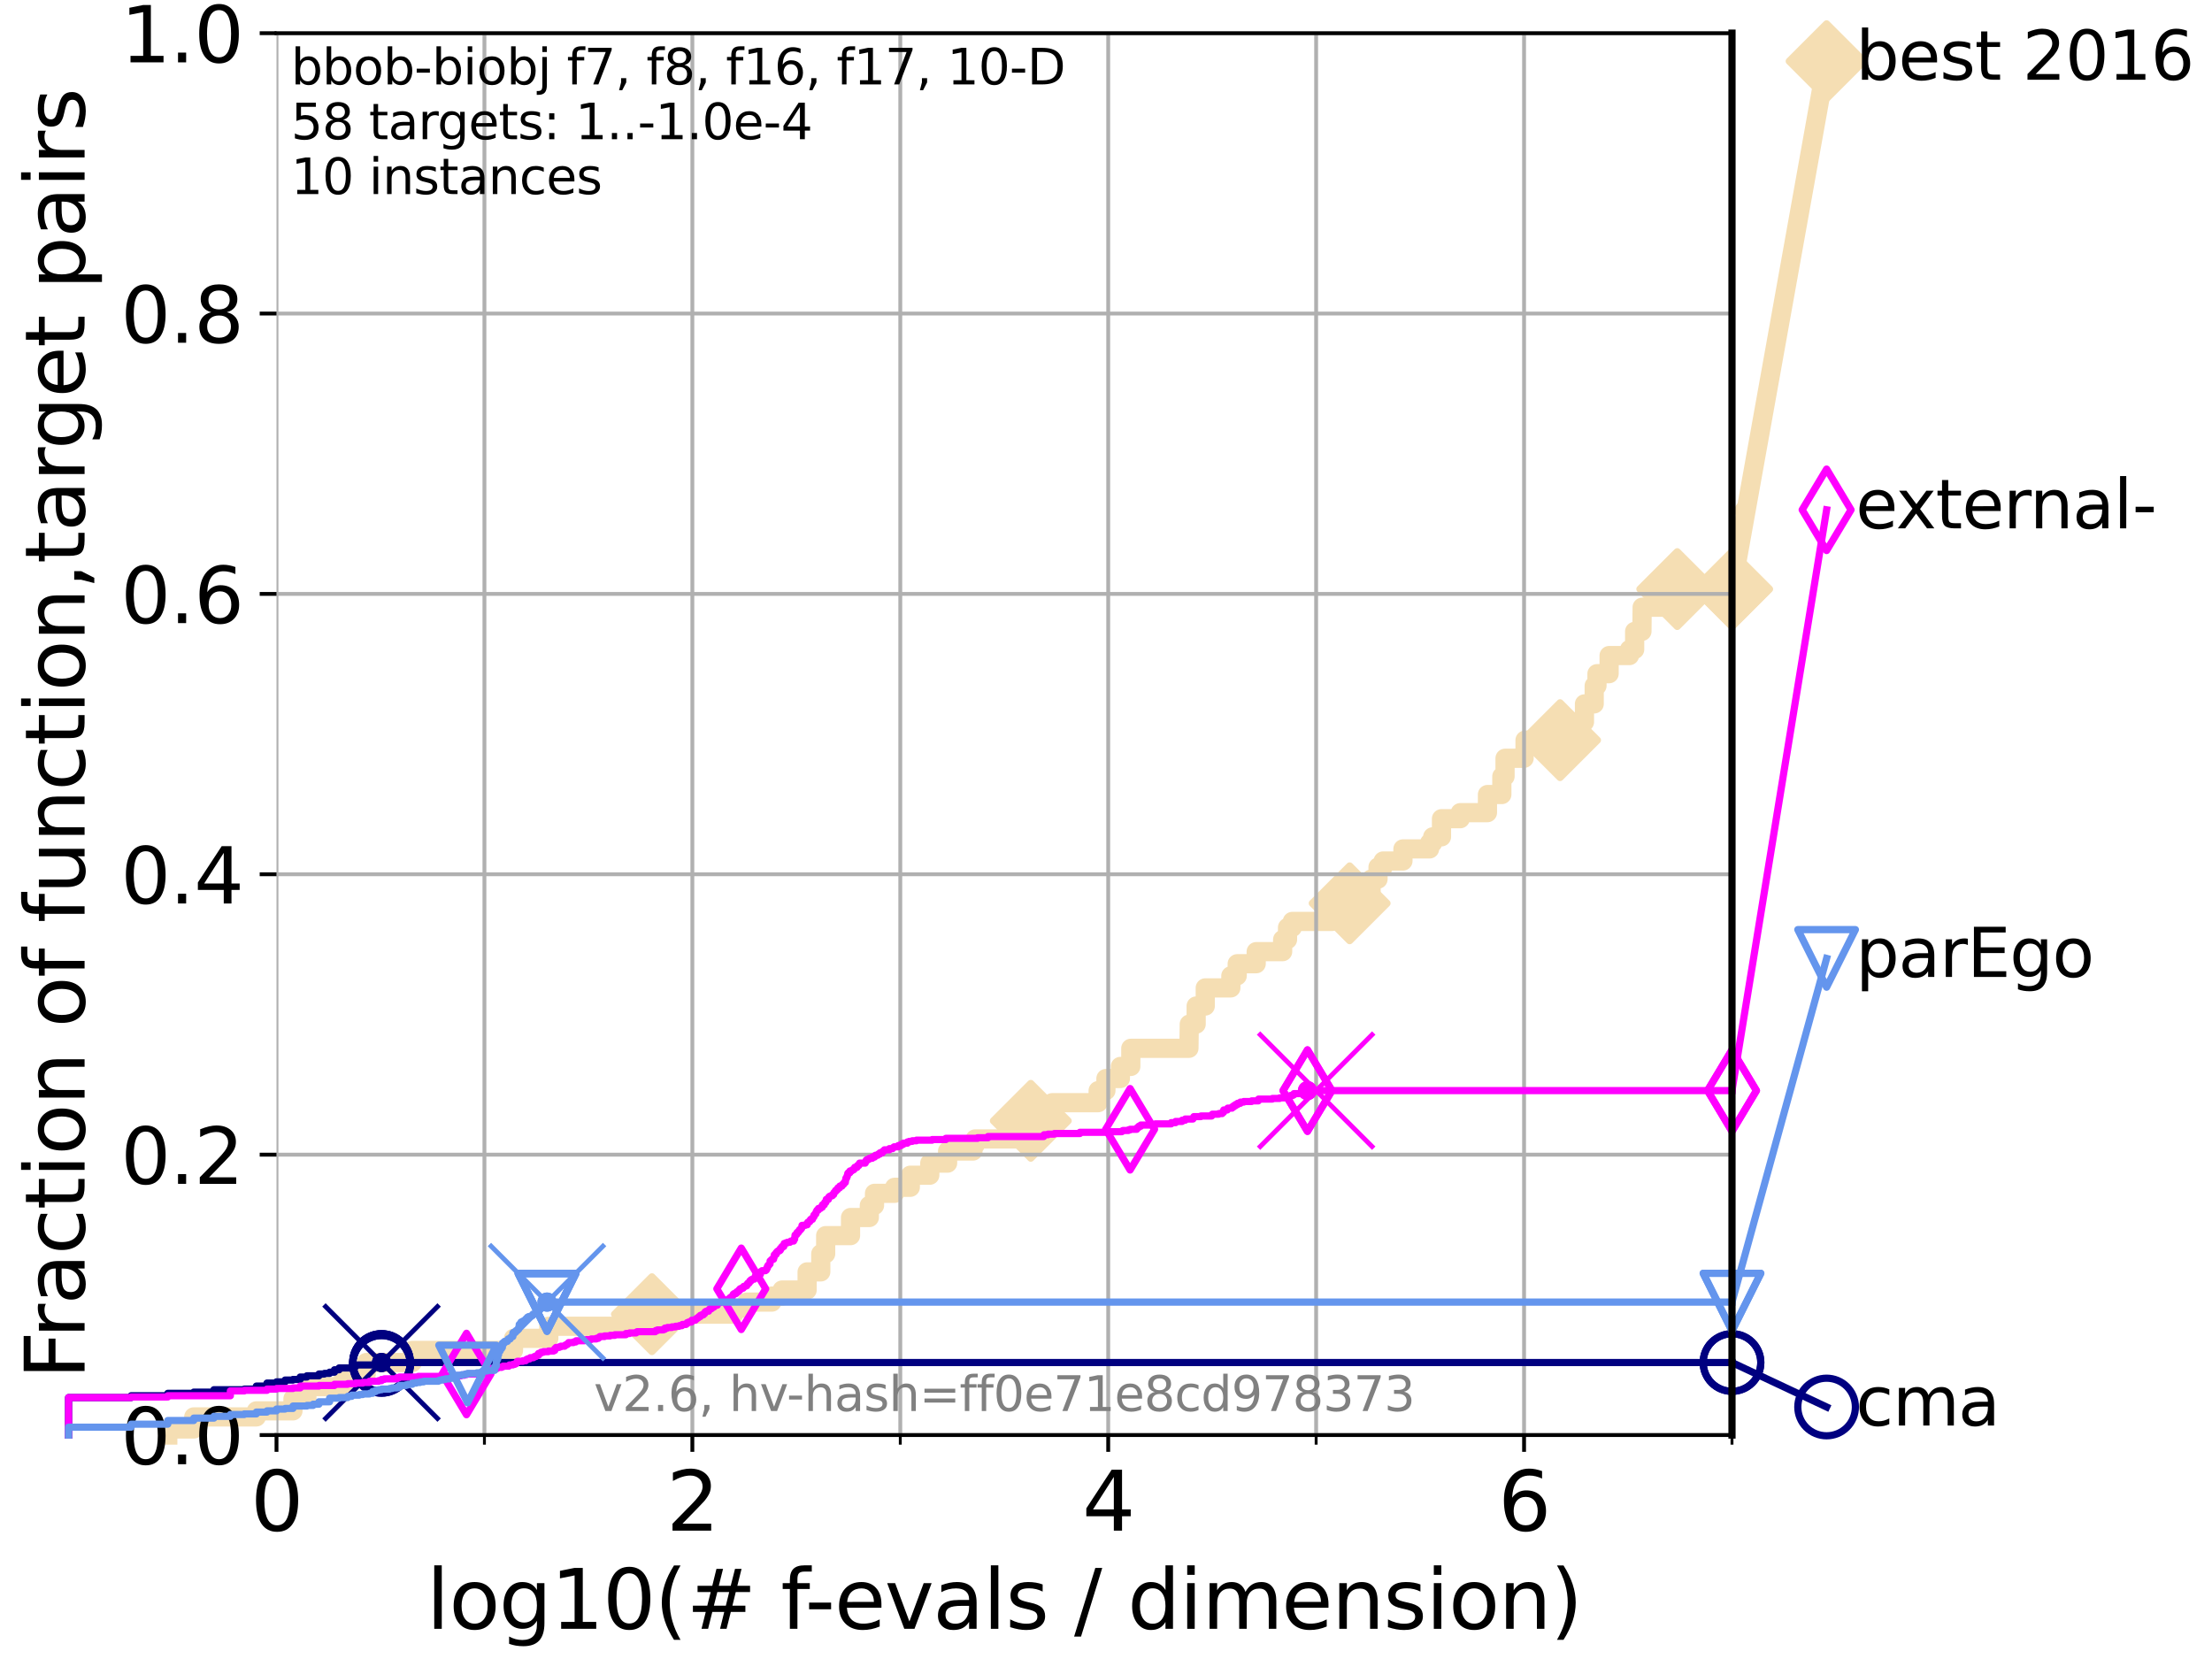 <?xml version="1.0" encoding="utf-8" standalone="no"?>
<!DOCTYPE svg PUBLIC "-//W3C//DTD SVG 1.1//EN"
  "http://www.w3.org/Graphics/SVG/1.1/DTD/svg11.dtd">
<svg xmlns:xlink="http://www.w3.org/1999/xlink" width="460.8pt" height="345.6pt" viewBox="0 0 460.8 345.6" xmlns="http://www.w3.org/2000/svg" version="1.1">
 <defs>
  <style type="text/css">*{stroke-linejoin: round; stroke-linecap: butt}</style>
 </defs>
 <g id="figure_1">
  <g id="patch_1">
   <path d="M 0 345.6 
L 460.8 345.6 
L 460.8 0 
L 0 0 
z
" style="fill: #ffffff"/>
  </g>
  <g id="axes_1">
   <g id="patch_2">
    <path d="M 57.6 298.944 
L 360.806 298.944 
L 360.806 6.912 
L 57.6 6.912 
z
" style="fill: #ffffff"/>
   </g>
   <g id="line2d_1">
    <path d="M 34.951 298.944 
L 34.951 297.685 
L 40.363 297.685 
L 40.363 295.168 
L 53.402 295.168 
L 53.402 293.909 
L 61.03 293.909 
L 61.03 291.391 
L 63.93 291.391 
L 63.93 288.874 
L 71.557 288.874 
L 71.557 286.356 
L 76.285 286.356 
L 76.285 283.839 
L 85.894 283.839 
L 85.894 281.321 
L 106.974 281.321 
L 106.974 278.804 
L 114.327 278.804 
L 114.327 276.286 
L 135.806 276.286 
L 135.806 273.769 
L 152.847 273.769 
L 152.847 272.51 
L 155.588 272.51 
L 155.588 271.251 
L 160.785 271.251 
L 160.785 269.993 
L 162.929 269.993 
L 162.929 268.734 
L 168.138 268.734 
L 168.138 264.958 
L 170.983 264.958 
L 170.983 261.181 
L 172.003 261.181 
L 172.003 257.405 
L 177.181 257.405 
L 177.181 253.629 
L 181.095 253.629 
L 181.095 251.111 
L 182.179 251.111 
L 182.179 248.594 
L 186.36 248.594 
L 186.36 247.335 
L 189.634 247.335 
L 189.634 244.817 
L 193.69 244.817 
L 193.69 242.3 
L 197.404 242.3 
L 197.404 239.782 
L 202.685 239.782 
L 202.685 238.524 
L 203.139 238.524 
L 203.139 237.265 
L 212.201 237.265 
L 212.201 233.489 
L 214.732 233.489 
L 214.732 232.23 
L 219.189 232.23 
L 219.189 229.712 
L 228.764 229.712 
L 228.764 227.195 
L 230.385 227.195 
L 230.385 224.677 
L 233.393 224.677 
L 233.393 222.16 
L 235.568 222.16 
L 235.568 218.383 
L 247.676 218.383 
L 247.749 213.348 
L 249.182 213.348 
L 249.182 209.572 
L 251.077 209.572 
L 251.077 205.796 
L 256.409 205.796 
L 256.409 203.278 
L 257.735 203.278 
L 257.735 200.761 
L 261.688 200.761 
L 261.688 198.243 
L 267.198 198.243 
L 267.198 195.726 
L 268.215 195.726 
L 268.215 193.208 
L 269.215 193.208 
L 269.215 191.95 
L 277.512 191.95 
L 277.512 188.173 
L 281.155 188.173 
L 281.155 185.656 
L 285.624 185.656 
L 285.624 183.138 
L 287.069 183.138 
L 287.069 180.621 
L 288.137 180.621 
L 288.137 179.362 
L 292.258 179.362 
L 292.258 176.844 
L 297.809 176.844 
L 297.809 175.586 
L 298.455 175.586 
L 298.455 174.327 
L 300.289 174.327 
L 300.289 170.551 
L 304.201 170.551 
L 304.201 169.292 
L 309.862 169.292 
L 309.862 165.516 
L 312.86 165.516 
L 312.86 161.739 
L 313.528 161.739 
L 313.528 157.963 
L 317.498 157.963 
L 317.498 156.704 
L 317.693 156.704 
L 317.693 154.187 
L 324.99 154.187 
L 324.99 152.928 
L 325.698 152.928 
L 325.698 151.669 
L 328.054 151.669 
L 328.054 150.41 
L 330.072 150.41 
L 330.072 146.634 
L 332.101 146.634 
L 332.101 142.858 
L 332.679 142.858 
L 332.679 140.34 
L 335.209 140.34 
L 335.209 136.564 
L 339.452 136.564 
L 339.452 135.305 
L 340.528 135.305 
L 340.528 131.529 
L 342.046 131.529 
L 342.09 126.494 
L 349.261 126.494 
L 349.261 125.235 
L 349.403 125.235 
L 349.403 122.718 
L 360.806 122.718 
L 360.806 122.718 
" style="fill: none; stroke: #f5deb3; stroke-width: 4; stroke-linecap: square"/>
   </g>
   <g id="line2d_2">
    <defs>
     <path id="m9ea5fdfdb9" d="M 0 7.778 
L 7.778 0 
L 0 -7.778 
L -7.778 0 
z
" style="stroke: #f5deb3; stroke-width: 1.5; stroke-linejoin: miter"/>
    </defs>
    <g>
     <use xlink:href="#m9ea5fdfdb9" x="135.806" y="273.769" style="fill: #f5deb3; stroke: #f5deb3; stroke-width: 1.5; stroke-linejoin: miter"/>
     <use xlink:href="#m9ea5fdfdb9" x="214.732" y="233.489" style="fill: #f5deb3; stroke: #f5deb3; stroke-width: 1.5; stroke-linejoin: miter"/>
     <use xlink:href="#m9ea5fdfdb9" x="281.155" y="188.173" style="fill: #f5deb3; stroke: #f5deb3; stroke-width: 1.5; stroke-linejoin: miter"/>
     <use xlink:href="#m9ea5fdfdb9" x="324.99" y="154.187" style="fill: #f5deb3; stroke: #f5deb3; stroke-width: 1.5; stroke-linejoin: miter"/>
     <use xlink:href="#m9ea5fdfdb9" x="349.403" y="122.718" style="fill: #f5deb3; stroke: #f5deb3; stroke-width: 1.5; stroke-linejoin: miter"/>
     <use xlink:href="#m9ea5fdfdb9" x="360.806" y="122.718" style="fill: #f5deb3; stroke: #f5deb3; stroke-width: 1.5; stroke-linejoin: miter"/>
    </g>
   </g>
   <g id="line2d_3">
    <path style="fill: none; stroke: #f5deb3; stroke-width: 4; stroke-linecap: square"/>
    <g/>
   </g>
   <g id="line2d_4">
    <path d="M 360.806 122.718 
L 380.515 12.753 
" style="fill: none; stroke: #f5deb3; stroke-width: 4; stroke-linecap: square"/>
    <g>
     <use xlink:href="#m9ea5fdfdb9" x="360.806" y="122.718" style="fill: #f5deb3; stroke: #f5deb3; stroke-width: 1.5; stroke-linejoin: miter"/>
     <use xlink:href="#m9ea5fdfdb9" x="380.515" y="12.753" style="fill: #f5deb3; stroke: #f5deb3; stroke-width: 1.5; stroke-linejoin: miter"/>
    </g>
   </g>
   <g id="matplotlib.axis_1">
    <g id="xtick_1">
     <g id="line2d_5">
      <path d="M 57.6 298.944 
L 57.6 6.912 
" clip-path="url(#p79d1fc8798)" style="fill: none; stroke: #b0b0b0; stroke-width: 0.8; stroke-linecap: square"/>
     </g>
     <g id="line2d_6">
      <defs>
       <path id="m602833582d" d="M 0 0 
L 0 3.5 
" style="stroke: #000000; stroke-width: 0.8"/>
      </defs>
      <g>
       <use xlink:href="#m602833582d" x="57.6" y="298.944" style="stroke: #000000; stroke-width: 0.8"/>
      </g>
     </g>
     <g id="text_1">
      <!-- 0 -->
      <g transform="translate(52.192 318.861)scale(0.17 -0.17)">
       <defs>
        <path id="DejaVuSans-30" d="M 2034 4250 
Q 1547 4250 1301 3770 
Q 1056 3291 1056 2328 
Q 1056 1369 1301 889 
Q 1547 409 2034 409 
Q 2525 409 2770 889 
Q 3016 1369 3016 2328 
Q 3016 3291 2770 3770 
Q 2525 4250 2034 4250 
z
M 2034 4750 
Q 2819 4750 3233 4129 
Q 3647 3509 3647 2328 
Q 3647 1150 3233 529 
Q 2819 -91 2034 -91 
Q 1250 -91 836 529 
Q 422 1150 422 2328 
Q 422 3509 836 4129 
Q 1250 4750 2034 4750 
z
" transform="scale(0.016)"/>
       </defs>
       <use xlink:href="#DejaVuSans-30"/>
      </g>
     </g>
    </g>
    <g id="xtick_2">
     <g id="line2d_7">
      <path d="M 144.23 298.944 
L 144.23 6.912 
" clip-path="url(#p79d1fc8798)" style="fill: none; stroke: #b0b0b0; stroke-width: 0.8; stroke-linecap: square"/>
     </g>
     <g id="line2d_8">
      <g>
       <use xlink:href="#m602833582d" x="144.23" y="298.944" style="stroke: #000000; stroke-width: 0.8"/>
      </g>
     </g>
     <g id="text_2">
      <!-- 2 -->
      <g transform="translate(138.822 318.861)scale(0.17 -0.17)">
       <defs>
        <path id="DejaVuSans-32" d="M 1228 531 
L 3431 531 
L 3431 0 
L 469 0 
L 469 531 
Q 828 903 1448 1529 
Q 2069 2156 2228 2338 
Q 2531 2678 2651 2914 
Q 2772 3150 2772 3378 
Q 2772 3750 2511 3984 
Q 2250 4219 1831 4219 
Q 1534 4219 1204 4116 
Q 875 4013 500 3803 
L 500 4441 
Q 881 4594 1212 4672 
Q 1544 4750 1819 4750 
Q 2544 4750 2975 4387 
Q 3406 4025 3406 3419 
Q 3406 3131 3298 2873 
Q 3191 2616 2906 2266 
Q 2828 2175 2409 1742 
Q 1991 1309 1228 531 
z
" transform="scale(0.016)"/>
       </defs>
       <use xlink:href="#DejaVuSans-32"/>
      </g>
     </g>
    </g>
    <g id="xtick_3">
     <g id="line2d_9">
      <path d="M 230.861 298.944 
L 230.861 6.912 
" clip-path="url(#p79d1fc8798)" style="fill: none; stroke: #b0b0b0; stroke-width: 0.8; stroke-linecap: square"/>
     </g>
     <g id="line2d_10">
      <g>
       <use xlink:href="#m602833582d" x="230.861" y="298.944" style="stroke: #000000; stroke-width: 0.8"/>
      </g>
     </g>
     <g id="text_3">
      <!-- 4 -->
      <g transform="translate(225.453 318.861)scale(0.17 -0.17)">
       <defs>
        <path id="DejaVuSans-34" d="M 2419 4116 
L 825 1625 
L 2419 1625 
L 2419 4116 
z
M 2253 4666 
L 3047 4666 
L 3047 1625 
L 3713 1625 
L 3713 1100 
L 3047 1100 
L 3047 0 
L 2419 0 
L 2419 1100 
L 313 1100 
L 313 1709 
L 2253 4666 
z
" transform="scale(0.016)"/>
       </defs>
       <use xlink:href="#DejaVuSans-34"/>
      </g>
     </g>
    </g>
    <g id="xtick_4">
     <g id="line2d_11">
      <path d="M 317.491 298.944 
L 317.491 6.912 
" clip-path="url(#p79d1fc8798)" style="fill: none; stroke: #b0b0b0; stroke-width: 0.8; stroke-linecap: square"/>
     </g>
     <g id="line2d_12">
      <g>
       <use xlink:href="#m602833582d" x="317.491" y="298.944" style="stroke: #000000; stroke-width: 0.8"/>
      </g>
     </g>
     <g id="text_4">
      <!-- 6 -->
      <g transform="translate(312.083 318.861)scale(0.17 -0.17)">
       <defs>
        <path id="DejaVuSans-36" d="M 2113 2584 
Q 1688 2584 1439 2293 
Q 1191 2003 1191 1497 
Q 1191 994 1439 701 
Q 1688 409 2113 409 
Q 2538 409 2786 701 
Q 3034 994 3034 1497 
Q 3034 2003 2786 2293 
Q 2538 2584 2113 2584 
z
M 3366 4563 
L 3366 3988 
Q 3128 4100 2886 4159 
Q 2644 4219 2406 4219 
Q 1781 4219 1451 3797 
Q 1122 3375 1075 2522 
Q 1259 2794 1537 2939 
Q 1816 3084 2150 3084 
Q 2853 3084 3261 2657 
Q 3669 2231 3669 1497 
Q 3669 778 3244 343 
Q 2819 -91 2113 -91 
Q 1303 -91 875 529 
Q 447 1150 447 2328 
Q 447 3434 972 4092 
Q 1497 4750 2381 4750 
Q 2619 4750 2861 4703 
Q 3103 4656 3366 4563 
z
" transform="scale(0.016)"/>
       </defs>
       <use xlink:href="#DejaVuSans-36"/>
      </g>
     </g>
    </g>
    <g id="xtick_5">
     <g id="line2d_13">
      <path d="M 100.915 298.944 
L 100.915 6.912 
" clip-path="url(#p79d1fc8798)" style="fill: none; stroke: #b0b0b0; stroke-width: 0.8; stroke-linecap: square"/>
     </g>
     <g id="line2d_14">
      <defs>
       <path id="m1b4b20ec8a" d="M 0 0 
L 0 2 
" style="stroke: #000000; stroke-width: 0.6"/>
      </defs>
      <g>
       <use xlink:href="#m1b4b20ec8a" x="100.915" y="298.944" style="stroke: #000000; stroke-width: 0.6"/>
      </g>
     </g>
    </g>
    <g id="xtick_6">
     <g id="line2d_15">
      <path d="M 187.546 298.944 
L 187.546 6.912 
" clip-path="url(#p79d1fc8798)" style="fill: none; stroke: #b0b0b0; stroke-width: 0.8; stroke-linecap: square"/>
     </g>
     <g id="line2d_16">
      <g>
       <use xlink:href="#m1b4b20ec8a" x="187.546" y="298.944" style="stroke: #000000; stroke-width: 0.6"/>
      </g>
     </g>
    </g>
    <g id="xtick_7">
     <g id="line2d_17">
      <path d="M 274.176 298.944 
L 274.176 6.912 
" clip-path="url(#p79d1fc8798)" style="fill: none; stroke: #b0b0b0; stroke-width: 0.8; stroke-linecap: square"/>
     </g>
     <g id="line2d_18">
      <g>
       <use xlink:href="#m1b4b20ec8a" x="274.176" y="298.944" style="stroke: #000000; stroke-width: 0.6"/>
      </g>
     </g>
    </g>
    <g id="xtick_8">
     <g id="line2d_19">
      <path d="M 360.806 298.944 
L 360.806 6.912 
" clip-path="url(#p79d1fc8798)" style="fill: none; stroke: #b0b0b0; stroke-width: 0.8; stroke-linecap: square"/>
     </g>
     <g id="line2d_20">
      <g>
       <use xlink:href="#m1b4b20ec8a" x="360.806" y="298.944" style="stroke: #000000; stroke-width: 0.6"/>
      </g>
     </g>
    </g>
    <g id="text_5">
     <!-- log10(# f-evals / dimension) -->
     <g transform="translate(88.823 339.314)scale(0.17 -0.17)">
      <defs>
       <path id="DejaVuSans-6c" d="M 603 4863 
L 1178 4863 
L 1178 0 
L 603 0 
L 603 4863 
z
" transform="scale(0.016)"/>
       <path id="DejaVuSans-6f" d="M 1959 3097 
Q 1497 3097 1228 2736 
Q 959 2375 959 1747 
Q 959 1119 1226 758 
Q 1494 397 1959 397 
Q 2419 397 2687 759 
Q 2956 1122 2956 1747 
Q 2956 2369 2687 2733 
Q 2419 3097 1959 3097 
z
M 1959 3584 
Q 2709 3584 3137 3096 
Q 3566 2609 3566 1747 
Q 3566 888 3137 398 
Q 2709 -91 1959 -91 
Q 1206 -91 779 398 
Q 353 888 353 1747 
Q 353 2609 779 3096 
Q 1206 3584 1959 3584 
z
" transform="scale(0.016)"/>
       <path id="DejaVuSans-67" d="M 2906 1791 
Q 2906 2416 2648 2759 
Q 2391 3103 1925 3103 
Q 1463 3103 1205 2759 
Q 947 2416 947 1791 
Q 947 1169 1205 825 
Q 1463 481 1925 481 
Q 2391 481 2648 825 
Q 2906 1169 2906 1791 
z
M 3481 434 
Q 3481 -459 3084 -895 
Q 2688 -1331 1869 -1331 
Q 1566 -1331 1297 -1286 
Q 1028 -1241 775 -1147 
L 775 -588 
Q 1028 -725 1275 -790 
Q 1522 -856 1778 -856 
Q 2344 -856 2625 -561 
Q 2906 -266 2906 331 
L 2906 616 
Q 2728 306 2450 153 
Q 2172 0 1784 0 
Q 1141 0 747 490 
Q 353 981 353 1791 
Q 353 2603 747 3093 
Q 1141 3584 1784 3584 
Q 2172 3584 2450 3431 
Q 2728 3278 2906 2969 
L 2906 3500 
L 3481 3500 
L 3481 434 
z
" transform="scale(0.016)"/>
       <path id="DejaVuSans-31" d="M 794 531 
L 1825 531 
L 1825 4091 
L 703 3866 
L 703 4441 
L 1819 4666 
L 2450 4666 
L 2450 531 
L 3481 531 
L 3481 0 
L 794 0 
L 794 531 
z
" transform="scale(0.016)"/>
       <path id="DejaVuSans-28" d="M 1984 4856 
Q 1566 4138 1362 3434 
Q 1159 2731 1159 2009 
Q 1159 1288 1364 580 
Q 1569 -128 1984 -844 
L 1484 -844 
Q 1016 -109 783 600 
Q 550 1309 550 2009 
Q 550 2706 781 3412 
Q 1013 4119 1484 4856 
L 1984 4856 
z
" transform="scale(0.016)"/>
       <path id="DejaVuSans-23" d="M 3272 2816 
L 2363 2816 
L 2100 1772 
L 3016 1772 
L 3272 2816 
z
M 2803 4594 
L 2478 3297 
L 3391 3297 
L 3719 4594 
L 4219 4594 
L 3897 3297 
L 4872 3297 
L 4872 2816 
L 3775 2816 
L 3519 1772 
L 4513 1772 
L 4513 1294 
L 3397 1294 
L 3072 0 
L 2572 0 
L 2894 1294 
L 1978 1294 
L 1656 0 
L 1153 0 
L 1478 1294 
L 494 1294 
L 494 1772 
L 1594 1772 
L 1856 2816 
L 850 2816 
L 850 3297 
L 1978 3297 
L 2297 4594 
L 2803 4594 
z
" transform="scale(0.016)"/>
       <path id="DejaVuSans-20" transform="scale(0.016)"/>
       <path id="DejaVuSans-66" d="M 2375 4863 
L 2375 4384 
L 1825 4384 
Q 1516 4384 1395 4259 
Q 1275 4134 1275 3809 
L 1275 3500 
L 2222 3500 
L 2222 3053 
L 1275 3053 
L 1275 0 
L 697 0 
L 697 3053 
L 147 3053 
L 147 3500 
L 697 3500 
L 697 3744 
Q 697 4328 969 4595 
Q 1241 4863 1831 4863 
L 2375 4863 
z
" transform="scale(0.016)"/>
       <path id="DejaVuSans-2d" d="M 313 2009 
L 1997 2009 
L 1997 1497 
L 313 1497 
L 313 2009 
z
" transform="scale(0.016)"/>
       <path id="DejaVuSans-65" d="M 3597 1894 
L 3597 1613 
L 953 1613 
Q 991 1019 1311 708 
Q 1631 397 2203 397 
Q 2534 397 2845 478 
Q 3156 559 3463 722 
L 3463 178 
Q 3153 47 2828 -22 
Q 2503 -91 2169 -91 
Q 1331 -91 842 396 
Q 353 884 353 1716 
Q 353 2575 817 3079 
Q 1281 3584 2069 3584 
Q 2775 3584 3186 3129 
Q 3597 2675 3597 1894 
z
M 3022 2063 
Q 3016 2534 2758 2815 
Q 2500 3097 2075 3097 
Q 1594 3097 1305 2825 
Q 1016 2553 972 2059 
L 3022 2063 
z
" transform="scale(0.016)"/>
       <path id="DejaVuSans-76" d="M 191 3500 
L 800 3500 
L 1894 563 
L 2988 3500 
L 3597 3500 
L 2284 0 
L 1503 0 
L 191 3500 
z
" transform="scale(0.016)"/>
       <path id="DejaVuSans-61" d="M 2194 1759 
Q 1497 1759 1228 1600 
Q 959 1441 959 1056 
Q 959 750 1161 570 
Q 1363 391 1709 391 
Q 2188 391 2477 730 
Q 2766 1069 2766 1631 
L 2766 1759 
L 2194 1759 
z
M 3341 1997 
L 3341 0 
L 2766 0 
L 2766 531 
Q 2569 213 2275 61 
Q 1981 -91 1556 -91 
Q 1019 -91 701 211 
Q 384 513 384 1019 
Q 384 1609 779 1909 
Q 1175 2209 1959 2209 
L 2766 2209 
L 2766 2266 
Q 2766 2663 2505 2880 
Q 2244 3097 1772 3097 
Q 1472 3097 1187 3025 
Q 903 2953 641 2809 
L 641 3341 
Q 956 3463 1253 3523 
Q 1550 3584 1831 3584 
Q 2591 3584 2966 3190 
Q 3341 2797 3341 1997 
z
" transform="scale(0.016)"/>
       <path id="DejaVuSans-73" d="M 2834 3397 
L 2834 2853 
Q 2591 2978 2328 3040 
Q 2066 3103 1784 3103 
Q 1356 3103 1142 2972 
Q 928 2841 928 2578 
Q 928 2378 1081 2264 
Q 1234 2150 1697 2047 
L 1894 2003 
Q 2506 1872 2764 1633 
Q 3022 1394 3022 966 
Q 3022 478 2636 193 
Q 2250 -91 1575 -91 
Q 1294 -91 989 -36 
Q 684 19 347 128 
L 347 722 
Q 666 556 975 473 
Q 1284 391 1588 391 
Q 1994 391 2212 530 
Q 2431 669 2431 922 
Q 2431 1156 2273 1281 
Q 2116 1406 1581 1522 
L 1381 1569 
Q 847 1681 609 1914 
Q 372 2147 372 2553 
Q 372 3047 722 3315 
Q 1072 3584 1716 3584 
Q 2034 3584 2315 3537 
Q 2597 3491 2834 3397 
z
" transform="scale(0.016)"/>
       <path id="DejaVuSans-2f" d="M 1625 4666 
L 2156 4666 
L 531 -594 
L 0 -594 
L 1625 4666 
z
" transform="scale(0.016)"/>
       <path id="DejaVuSans-64" d="M 2906 2969 
L 2906 4863 
L 3481 4863 
L 3481 0 
L 2906 0 
L 2906 525 
Q 2725 213 2448 61 
Q 2172 -91 1784 -91 
Q 1150 -91 751 415 
Q 353 922 353 1747 
Q 353 2572 751 3078 
Q 1150 3584 1784 3584 
Q 2172 3584 2448 3432 
Q 2725 3281 2906 2969 
z
M 947 1747 
Q 947 1113 1208 752 
Q 1469 391 1925 391 
Q 2381 391 2643 752 
Q 2906 1113 2906 1747 
Q 2906 2381 2643 2742 
Q 2381 3103 1925 3103 
Q 1469 3103 1208 2742 
Q 947 2381 947 1747 
z
" transform="scale(0.016)"/>
       <path id="DejaVuSans-69" d="M 603 3500 
L 1178 3500 
L 1178 0 
L 603 0 
L 603 3500 
z
M 603 4863 
L 1178 4863 
L 1178 4134 
L 603 4134 
L 603 4863 
z
" transform="scale(0.016)"/>
       <path id="DejaVuSans-6d" d="M 3328 2828 
Q 3544 3216 3844 3400 
Q 4144 3584 4550 3584 
Q 5097 3584 5394 3201 
Q 5691 2819 5691 2113 
L 5691 0 
L 5113 0 
L 5113 2094 
Q 5113 2597 4934 2840 
Q 4756 3084 4391 3084 
Q 3944 3084 3684 2787 
Q 3425 2491 3425 1978 
L 3425 0 
L 2847 0 
L 2847 2094 
Q 2847 2600 2669 2842 
Q 2491 3084 2119 3084 
Q 1678 3084 1418 2786 
Q 1159 2488 1159 1978 
L 1159 0 
L 581 0 
L 581 3500 
L 1159 3500 
L 1159 2956 
Q 1356 3278 1631 3431 
Q 1906 3584 2284 3584 
Q 2666 3584 2933 3390 
Q 3200 3197 3328 2828 
z
" transform="scale(0.016)"/>
       <path id="DejaVuSans-6e" d="M 3513 2113 
L 3513 0 
L 2938 0 
L 2938 2094 
Q 2938 2591 2744 2837 
Q 2550 3084 2163 3084 
Q 1697 3084 1428 2787 
Q 1159 2491 1159 1978 
L 1159 0 
L 581 0 
L 581 3500 
L 1159 3500 
L 1159 2956 
Q 1366 3272 1645 3428 
Q 1925 3584 2291 3584 
Q 2894 3584 3203 3211 
Q 3513 2838 3513 2113 
z
" transform="scale(0.016)"/>
       <path id="DejaVuSans-29" d="M 513 4856 
L 1013 4856 
Q 1481 4119 1714 3412 
Q 1947 2706 1947 2009 
Q 1947 1309 1714 600 
Q 1481 -109 1013 -844 
L 513 -844 
Q 928 -128 1133 580 
Q 1338 1288 1338 2009 
Q 1338 2731 1133 3434 
Q 928 4138 513 4856 
z
" transform="scale(0.016)"/>
      </defs>
      <use xlink:href="#DejaVuSans-6c"/>
      <use xlink:href="#DejaVuSans-6f" x="27.783"/>
      <use xlink:href="#DejaVuSans-67" x="88.965"/>
      <use xlink:href="#DejaVuSans-31" x="152.441"/>
      <use xlink:href="#DejaVuSans-30" x="216.064"/>
      <use xlink:href="#DejaVuSans-28" x="279.688"/>
      <use xlink:href="#DejaVuSans-23" x="318.701"/>
      <use xlink:href="#DejaVuSans-20" x="402.49"/>
      <use xlink:href="#DejaVuSans-66" x="434.277"/>
      <use xlink:href="#DejaVuSans-2d" x="463.982"/>
      <use xlink:href="#DejaVuSans-65" x="500.066"/>
      <use xlink:href="#DejaVuSans-76" x="561.59"/>
      <use xlink:href="#DejaVuSans-61" x="620.77"/>
      <use xlink:href="#DejaVuSans-6c" x="682.049"/>
      <use xlink:href="#DejaVuSans-73" x="709.832"/>
      <use xlink:href="#DejaVuSans-20" x="761.932"/>
      <use xlink:href="#DejaVuSans-2f" x="793.719"/>
      <use xlink:href="#DejaVuSans-20" x="827.41"/>
      <use xlink:href="#DejaVuSans-64" x="859.197"/>
      <use xlink:href="#DejaVuSans-69" x="922.674"/>
      <use xlink:href="#DejaVuSans-6d" x="950.457"/>
      <use xlink:href="#DejaVuSans-65" x="1047.869"/>
      <use xlink:href="#DejaVuSans-6e" x="1109.393"/>
      <use xlink:href="#DejaVuSans-73" x="1172.771"/>
      <use xlink:href="#DejaVuSans-69" x="1224.871"/>
      <use xlink:href="#DejaVuSans-6f" x="1252.654"/>
      <use xlink:href="#DejaVuSans-6e" x="1313.836"/>
      <use xlink:href="#DejaVuSans-29" x="1377.215"/>
     </g>
    </g>
   </g>
   <g id="matplotlib.axis_2">
    <g id="ytick_1">
     <g id="line2d_21">
      <path d="M 57.6 298.944 
L 360.806 298.944 
" clip-path="url(#p79d1fc8798)" style="fill: none; stroke: #b0b0b0; stroke-width: 0.8; stroke-linecap: square"/>
     </g>
     <g id="line2d_22">
      <defs>
       <path id="md1961c87ff" d="M 0 0 
L -3.5 0 
" style="stroke: #000000; stroke-width: 0.8"/>
      </defs>
      <g>
       <use xlink:href="#md1961c87ff" x="57.6" y="298.944" style="stroke: #000000; stroke-width: 0.8"/>
      </g>
     </g>
     <g id="text_6">
      <!-- 0.0 -->
      <g transform="translate(25.155 305.023)scale(0.16 -0.16)">
       <defs>
        <path id="DejaVuSans-2e" d="M 684 794 
L 1344 794 
L 1344 0 
L 684 0 
L 684 794 
z
" transform="scale(0.016)"/>
       </defs>
       <use xlink:href="#DejaVuSans-30"/>
       <use xlink:href="#DejaVuSans-2e" x="63.623"/>
       <use xlink:href="#DejaVuSans-30" x="95.41"/>
      </g>
     </g>
    </g>
    <g id="ytick_2">
     <g id="line2d_23">
      <path d="M 57.6 240.538 
L 360.806 240.538 
" clip-path="url(#p79d1fc8798)" style="fill: none; stroke: #b0b0b0; stroke-width: 0.8; stroke-linecap: square"/>
     </g>
     <g id="line2d_24">
      <g>
       <use xlink:href="#md1961c87ff" x="57.6" y="240.538" style="stroke: #000000; stroke-width: 0.8"/>
      </g>
     </g>
     <g id="text_7">
      <!-- 0.2 -->
      <g transform="translate(25.155 246.616)scale(0.16 -0.16)">
       <use xlink:href="#DejaVuSans-30"/>
       <use xlink:href="#DejaVuSans-2e" x="63.623"/>
       <use xlink:href="#DejaVuSans-32" x="95.41"/>
      </g>
     </g>
    </g>
    <g id="ytick_3">
     <g id="line2d_25">
      <path d="M 57.6 182.131 
L 360.806 182.131 
" clip-path="url(#p79d1fc8798)" style="fill: none; stroke: #b0b0b0; stroke-width: 0.8; stroke-linecap: square"/>
     </g>
     <g id="line2d_26">
      <g>
       <use xlink:href="#md1961c87ff" x="57.6" y="182.131" style="stroke: #000000; stroke-width: 0.8"/>
      </g>
     </g>
     <g id="text_8">
      <!-- 0.4 -->
      <g transform="translate(25.155 188.21)scale(0.16 -0.16)">
       <use xlink:href="#DejaVuSans-30"/>
       <use xlink:href="#DejaVuSans-2e" x="63.623"/>
       <use xlink:href="#DejaVuSans-34" x="95.41"/>
      </g>
     </g>
    </g>
    <g id="ytick_4">
     <g id="line2d_27">
      <path d="M 57.6 123.725 
L 360.806 123.725 
" clip-path="url(#p79d1fc8798)" style="fill: none; stroke: #b0b0b0; stroke-width: 0.8; stroke-linecap: square"/>
     </g>
     <g id="line2d_28">
      <g>
       <use xlink:href="#md1961c87ff" x="57.6" y="123.725" style="stroke: #000000; stroke-width: 0.8"/>
      </g>
     </g>
     <g id="text_9">
      <!-- 0.6 -->
      <g transform="translate(25.155 129.804)scale(0.16 -0.16)">
       <use xlink:href="#DejaVuSans-30"/>
       <use xlink:href="#DejaVuSans-2e" x="63.623"/>
       <use xlink:href="#DejaVuSans-36" x="95.41"/>
      </g>
     </g>
    </g>
    <g id="ytick_5">
     <g id="line2d_29">
      <path d="M 57.6 65.318 
L 360.806 65.318 
" clip-path="url(#p79d1fc8798)" style="fill: none; stroke: #b0b0b0; stroke-width: 0.8; stroke-linecap: square"/>
     </g>
     <g id="line2d_30">
      <g>
       <use xlink:href="#md1961c87ff" x="57.6" y="65.318" style="stroke: #000000; stroke-width: 0.8"/>
      </g>
     </g>
     <g id="text_10">
      <!-- 0.8 -->
      <g transform="translate(25.155 71.397)scale(0.16 -0.16)">
       <defs>
        <path id="DejaVuSans-38" d="M 2034 2216 
Q 1584 2216 1326 1975 
Q 1069 1734 1069 1313 
Q 1069 891 1326 650 
Q 1584 409 2034 409 
Q 2484 409 2743 651 
Q 3003 894 3003 1313 
Q 3003 1734 2745 1975 
Q 2488 2216 2034 2216 
z
M 1403 2484 
Q 997 2584 770 2862 
Q 544 3141 544 3541 
Q 544 4100 942 4425 
Q 1341 4750 2034 4750 
Q 2731 4750 3128 4425 
Q 3525 4100 3525 3541 
Q 3525 3141 3298 2862 
Q 3072 2584 2669 2484 
Q 3125 2378 3379 2068 
Q 3634 1759 3634 1313 
Q 3634 634 3220 271 
Q 2806 -91 2034 -91 
Q 1263 -91 848 271 
Q 434 634 434 1313 
Q 434 1759 690 2068 
Q 947 2378 1403 2484 
z
M 1172 3481 
Q 1172 3119 1398 2916 
Q 1625 2713 2034 2713 
Q 2441 2713 2670 2916 
Q 2900 3119 2900 3481 
Q 2900 3844 2670 4047 
Q 2441 4250 2034 4250 
Q 1625 4250 1398 4047 
Q 1172 3844 1172 3481 
z
" transform="scale(0.016)"/>
       </defs>
       <use xlink:href="#DejaVuSans-30"/>
       <use xlink:href="#DejaVuSans-2e" x="63.623"/>
       <use xlink:href="#DejaVuSans-38" x="95.41"/>
      </g>
     </g>
    </g>
    <g id="ytick_6">
     <g id="line2d_31">
      <path d="M 57.6 6.912 
L 360.806 6.912 
" clip-path="url(#p79d1fc8798)" style="fill: none; stroke: #b0b0b0; stroke-width: 0.8; stroke-linecap: square"/>
     </g>
     <g id="line2d_32">
      <g>
       <use xlink:href="#md1961c87ff" x="57.6" y="6.912" style="stroke: #000000; stroke-width: 0.8"/>
      </g>
     </g>
     <g id="text_11">
      <!-- 1.0 -->
      <g transform="translate(25.155 12.991)scale(0.16 -0.16)">
       <use xlink:href="#DejaVuSans-31"/>
       <use xlink:href="#DejaVuSans-2e" x="63.623"/>
       <use xlink:href="#DejaVuSans-30" x="95.41"/>
      </g>
     </g>
    </g>
    <g id="text_12">
     <!-- Fraction of function,target pairs -->
     <g transform="translate(17.62 287.313)rotate(-90)scale(0.17 -0.17)">
      <defs>
       <path id="DejaVuSans-46" d="M 628 4666 
L 3309 4666 
L 3309 4134 
L 1259 4134 
L 1259 2759 
L 3109 2759 
L 3109 2228 
L 1259 2228 
L 1259 0 
L 628 0 
L 628 4666 
z
" transform="scale(0.016)"/>
       <path id="DejaVuSans-72" d="M 2631 2963 
Q 2534 3019 2420 3045 
Q 2306 3072 2169 3072 
Q 1681 3072 1420 2755 
Q 1159 2438 1159 1844 
L 1159 0 
L 581 0 
L 581 3500 
L 1159 3500 
L 1159 2956 
Q 1341 3275 1631 3429 
Q 1922 3584 2338 3584 
Q 2397 3584 2469 3576 
Q 2541 3569 2628 3553 
L 2631 2963 
z
" transform="scale(0.016)"/>
       <path id="DejaVuSans-63" d="M 3122 3366 
L 3122 2828 
Q 2878 2963 2633 3030 
Q 2388 3097 2138 3097 
Q 1578 3097 1268 2742 
Q 959 2388 959 1747 
Q 959 1106 1268 751 
Q 1578 397 2138 397 
Q 2388 397 2633 464 
Q 2878 531 3122 666 
L 3122 134 
Q 2881 22 2623 -34 
Q 2366 -91 2075 -91 
Q 1284 -91 818 406 
Q 353 903 353 1747 
Q 353 2603 823 3093 
Q 1294 3584 2113 3584 
Q 2378 3584 2631 3529 
Q 2884 3475 3122 3366 
z
" transform="scale(0.016)"/>
       <path id="DejaVuSans-74" d="M 1172 4494 
L 1172 3500 
L 2356 3500 
L 2356 3053 
L 1172 3053 
L 1172 1153 
Q 1172 725 1289 603 
Q 1406 481 1766 481 
L 2356 481 
L 2356 0 
L 1766 0 
Q 1100 0 847 248 
Q 594 497 594 1153 
L 594 3053 
L 172 3053 
L 172 3500 
L 594 3500 
L 594 4494 
L 1172 4494 
z
" transform="scale(0.016)"/>
       <path id="DejaVuSans-75" d="M 544 1381 
L 544 3500 
L 1119 3500 
L 1119 1403 
Q 1119 906 1312 657 
Q 1506 409 1894 409 
Q 2359 409 2629 706 
Q 2900 1003 2900 1516 
L 2900 3500 
L 3475 3500 
L 3475 0 
L 2900 0 
L 2900 538 
Q 2691 219 2414 64 
Q 2138 -91 1772 -91 
Q 1169 -91 856 284 
Q 544 659 544 1381 
z
M 1991 3584 
L 1991 3584 
z
" transform="scale(0.016)"/>
       <path id="DejaVuSans-2c" d="M 750 794 
L 1409 794 
L 1409 256 
L 897 -744 
L 494 -744 
L 750 256 
L 750 794 
z
" transform="scale(0.016)"/>
       <path id="DejaVuSans-70" d="M 1159 525 
L 1159 -1331 
L 581 -1331 
L 581 3500 
L 1159 3500 
L 1159 2969 
Q 1341 3281 1617 3432 
Q 1894 3584 2278 3584 
Q 2916 3584 3314 3078 
Q 3713 2572 3713 1747 
Q 3713 922 3314 415 
Q 2916 -91 2278 -91 
Q 1894 -91 1617 61 
Q 1341 213 1159 525 
z
M 3116 1747 
Q 3116 2381 2855 2742 
Q 2594 3103 2138 3103 
Q 1681 3103 1420 2742 
Q 1159 2381 1159 1747 
Q 1159 1113 1420 752 
Q 1681 391 2138 391 
Q 2594 391 2855 752 
Q 3116 1113 3116 1747 
z
" transform="scale(0.016)"/>
      </defs>
      <use xlink:href="#DejaVuSans-46"/>
      <use xlink:href="#DejaVuSans-72" x="50.27"/>
      <use xlink:href="#DejaVuSans-61" x="91.383"/>
      <use xlink:href="#DejaVuSans-63" x="152.662"/>
      <use xlink:href="#DejaVuSans-74" x="207.643"/>
      <use xlink:href="#DejaVuSans-69" x="246.852"/>
      <use xlink:href="#DejaVuSans-6f" x="274.635"/>
      <use xlink:href="#DejaVuSans-6e" x="335.816"/>
      <use xlink:href="#DejaVuSans-20" x="399.195"/>
      <use xlink:href="#DejaVuSans-6f" x="430.982"/>
      <use xlink:href="#DejaVuSans-66" x="492.164"/>
      <use xlink:href="#DejaVuSans-20" x="527.369"/>
      <use xlink:href="#DejaVuSans-66" x="559.156"/>
      <use xlink:href="#DejaVuSans-75" x="594.361"/>
      <use xlink:href="#DejaVuSans-6e" x="657.74"/>
      <use xlink:href="#DejaVuSans-63" x="721.119"/>
      <use xlink:href="#DejaVuSans-74" x="776.1"/>
      <use xlink:href="#DejaVuSans-69" x="815.309"/>
      <use xlink:href="#DejaVuSans-6f" x="843.092"/>
      <use xlink:href="#DejaVuSans-6e" x="904.273"/>
      <use xlink:href="#DejaVuSans-2c" x="967.652"/>
      <use xlink:href="#DejaVuSans-74" x="999.439"/>
      <use xlink:href="#DejaVuSans-61" x="1038.648"/>
      <use xlink:href="#DejaVuSans-72" x="1099.928"/>
      <use xlink:href="#DejaVuSans-67" x="1139.291"/>
      <use xlink:href="#DejaVuSans-65" x="1202.768"/>
      <use xlink:href="#DejaVuSans-74" x="1264.291"/>
      <use xlink:href="#DejaVuSans-20" x="1303.5"/>
      <use xlink:href="#DejaVuSans-70" x="1335.287"/>
      <use xlink:href="#DejaVuSans-61" x="1398.764"/>
      <use xlink:href="#DejaVuSans-69" x="1460.043"/>
      <use xlink:href="#DejaVuSans-72" x="1487.826"/>
      <use xlink:href="#DejaVuSans-73" x="1528.939"/>
     </g>
    </g>
   </g>
   <g id="line2d_33">
    <defs>
     <path id="m5eb21a7f22" d="M 0 1.5 
C 0.398 1.5 0.779 1.342 1.061 1.061 
C 1.342 0.779 1.5 0.398 1.5 0 
C 1.5 -0.398 1.342 -0.779 1.061 -1.061 
C 0.779 -1.342 0.398 -1.5 0 -1.5 
C -0.398 -1.5 -0.779 -1.342 -1.061 -1.061 
C -1.342 -0.779 -1.5 -0.398 -1.5 0 
C -1.5 0.398 -1.342 0.779 -1.061 1.061 
C -0.779 1.342 -0.398 1.5 0 1.5 
z
" style="stroke: #f5deb3"/>
    </defs>
    <g>
     <use xlink:href="#m5eb21a7f22" x="363.376" y="106.354" style="fill: #f5deb3; stroke: #f5deb3"/>
     <use xlink:href="#m5eb21a7f22" x="363.376" y="106.354" style="fill: #f5deb3; stroke: #f5deb3"/>
    </g>
   </g>
   <g id="line2d_34">
    <defs>
     <path id="mf7a4d9be5c" d="M 0 1.5 
C 0.398 1.5 0.779 1.342 1.061 1.061 
C 1.342 0.779 1.5 0.398 1.5 0 
C 1.5 -0.398 1.342 -0.779 1.061 -1.061 
C 0.779 -1.342 0.398 -1.5 0 -1.5 
C -0.398 -1.5 -0.779 -1.342 -1.061 -1.061 
C -1.342 -0.779 -1.5 -0.398 -1.5 0 
C -1.5 0.398 -1.342 0.779 -1.061 1.061 
C -0.779 1.342 -0.398 1.5 0 1.5 
z
" style="stroke: #000080"/>
    </defs>
    <g>
     <use xlink:href="#mf7a4d9be5c" x="79.481" y="283.839" style="fill: #000080; stroke: #000080"/>
     <use xlink:href="#mf7a4d9be5c" x="79.481" y="283.839" style="fill: #000080; stroke: #000080"/>
    </g>
   </g>
   <g id="line2d_35">
    <path d="M 14.285 298.944 
L 14.285 291.14 
L 27.324 291.14 
L 27.324 290.762 
L 34.951 290.762 
L 34.951 290.259 
L 40.363 290.259 
L 40.363 290.007 
L 44.561 290.007 
L 44.561 289.503 
L 50.89 289.503 
L 50.89 289.377 
L 53.402 289.377 
L 53.402 288.748 
L 55.618 288.748 
L 55.618 288.119 
L 57.6 288.119 
L 57.6 287.867 
L 59.393 287.867 
L 59.393 287.489 
L 61.03 287.489 
L 61.03 287.363 
L 62.535 287.363 
L 62.535 286.86 
L 63.93 286.86 
L 63.93 286.608 
L 66.441 286.608 
L 66.441 286.231 
L 67.582 286.231 
L 67.582 286.105 
L 68.657 286.105 
L 68.657 285.853 
L 69.674 285.853 
L 69.674 285.349 
L 70.639 285.349 
L 70.639 284.972 
L 73.268 284.972 
L 73.268 284.72 
L 74.069 284.72 
L 74.069 284.342 
L 78.883 284.342 
L 78.883 284.217 
L 79.481 284.217 
L 79.481 283.839 
L 360.806 283.839 
" style="fill: none; stroke: #000080; stroke-width: 1.5; stroke-linecap: square"/>
   </g>
   <g id="line2d_36">
    <defs>
     <path id="m227522ffea" d="M 0 6 
C 1.591 6 3.117 5.368 4.243 4.243 
C 5.368 3.117 6 1.591 6 0 
C 6 -1.591 5.368 -3.117 4.243 -4.243 
C 3.117 -5.368 1.591 -6 0 -6 
C -1.591 -6 -3.117 -5.368 -4.243 -4.243 
C -5.368 -3.117 -6 -1.591 -6 0 
C -6 1.591 -5.368 3.117 -4.243 4.243 
C -3.117 5.368 -1.591 6 0 6 
z
" style="stroke: #000080; stroke-width: 1.5"/>
    </defs>
    <g>
     <use xlink:href="#m227522ffea" x="79.481" y="284.217" style="fill-opacity: 0; stroke: #000080; stroke-width: 1.5"/>
     <use xlink:href="#m227522ffea" x="79.481" y="284.217" style="fill-opacity: 0; stroke: #000080; stroke-width: 1.5"/>
     <use xlink:href="#m227522ffea" x="79.481" y="283.839" style="fill-opacity: 0; stroke: #000080; stroke-width: 1.5"/>
     <use xlink:href="#m227522ffea" x="79.481" y="283.839" style="fill-opacity: 0; stroke: #000080; stroke-width: 1.5"/>
     <use xlink:href="#m227522ffea" x="79.481" y="283.839" style="fill-opacity: 0; stroke: #000080; stroke-width: 1.5"/>
     <use xlink:href="#m227522ffea" x="360.806" y="283.839" style="fill-opacity: 0; stroke: #000080; stroke-width: 1.5"/>
    </g>
   </g>
   <g id="line2d_37">
    <path style="fill: none; stroke: #000080; stroke-width: 1.5; stroke-linecap: square"/>
    <g/>
   </g>
   <g id="line2d_38">
    <path d="M 79.481 283.839 
" clip-path="url(#p79d1fc8798)" style="fill: none; stroke: #000080; stroke-width: 1.5; stroke-linecap: square"/>
    <defs>
     <path id="m94ac1b57b3" d="M -12 12 
L 12 -12 
M -12 -12 
L 12 12 
" style="stroke: #000080"/>
    </defs>
    <g clip-path="url(#p79d1fc8798)">
     <use xlink:href="#m94ac1b57b3" x="79.481" y="283.839" style="fill: #000080; stroke: #000080"/>
    </g>
   </g>
   <g id="line2d_39">
    <defs>
     <path id="m1c125e02a1" d="M 0 1.5 
C 0.398 1.5 0.779 1.342 1.061 1.061 
C 1.342 0.779 1.5 0.398 1.5 0 
C 1.5 -0.398 1.342 -0.779 1.061 -1.061 
C 0.779 -1.342 0.398 -1.5 0 -1.5 
C -0.398 -1.5 -0.779 -1.342 -1.061 -1.061 
C -1.342 -0.779 -1.5 -0.398 -1.5 0 
C -1.5 0.398 -1.342 0.779 -1.061 1.061 
C -0.779 1.342 -0.398 1.5 0 1.5 
z
" style="stroke: #ff00ff"/>
    </defs>
    <g>
     <use xlink:href="#m1c125e02a1" x="272.371" y="227.195" style="fill: #ff00ff; stroke: #ff00ff"/>
     <use xlink:href="#m1c125e02a1" x="272.371" y="227.195" style="fill: #ff00ff; stroke: #ff00ff"/>
    </g>
   </g>
   <g id="line2d_40">
    <path d="M 14.285 298.944 
L 14.285 291.14 
L 27.324 291.14 
L 27.324 291.014 
L 34.951 291.014 
L 34.951 290.762 
L 47.991 290.762 
L 47.991 289.755 
L 50.89 289.755 
L 50.89 289.629 
L 55.618 289.629 
L 55.618 289.377 
L 57.6 289.377 
L 57.6 289.252 
L 61.03 289.252 
L 61.03 289.126 
L 62.535 289.126 
L 62.535 288.748 
L 66.441 288.748 
L 66.441 288.622 
L 69.674 288.622 
L 69.674 288.37 
L 72.432 288.37 
L 72.432 288.245 
L 74.069 288.245 
L 74.069 288.119 
L 75.575 288.119 
L 75.575 287.993 
L 76.969 287.993 
L 76.969 287.741 
L 78.883 287.741 
L 78.883 287.615 
L 79.481 287.615 
L 79.481 287.363 
L 80.06 287.363 
L 80.06 287.238 
L 82.713 287.238 
L 82.713 286.986 
L 83.202 286.986 
L 83.202 286.86 
L 87.108 286.86 
L 87.108 286.734 
L 93.099 286.734 
L 93.099 286.608 
L 95.999 286.608 
L 95.999 286.482 
L 96.718 286.482 
L 96.718 286.356 
L 97.182 286.356 
L 97.182 286.231 
L 100.342 286.231 
L 100.342 286.105 
L 100.726 286.105 
L 100.726 285.727 
L 101.102 285.727 
L 101.102 285.601 
L 101.288 285.601 
L 101.288 285.475 
L 101.471 285.475 
L 101.471 285.224 
L 102.188 285.224 
L 102.188 285.098 
L 103.544 285.098 
L 103.544 284.846 
L 104.501 284.846 
L 104.501 284.72 
L 104.809 284.72 
L 104.809 284.594 
L 105.995 284.594 
L 105.995 284.468 
L 106.138 284.468 
L 106.138 284.342 
L 106.837 284.342 
L 106.837 284.217 
L 107.245 284.217 
L 107.245 284.091 
L 107.512 284.091 
L 107.512 283.965 
L 107.644 283.965 
L 107.644 283.839 
L 107.775 283.839 
L 107.775 283.587 
L 108.915 283.587 
L 108.915 283.461 
L 109.52 283.461 
L 109.52 283.335 
L 109.639 283.335 
L 109.639 283.21 
L 109.874 283.21 
L 109.874 283.084 
L 110.336 283.084 
L 110.336 282.958 
L 110.449 282.958 
L 110.449 282.832 
L 111.117 282.832 
L 111.117 282.706 
L 111.335 282.706 
L 111.335 282.58 
L 111.656 282.58 
L 111.656 282.454 
L 111.868 282.454 
L 111.868 282.328 
L 112.18 282.328 
L 112.18 281.951 
L 112.589 281.951 
L 112.69 281.699 
L 113.186 281.699 
L 113.186 281.573 
L 114.234 281.573 
L 114.234 281.447 
L 115.315 281.447 
L 115.315 281.321 
L 115.576 281.321 
L 115.576 280.944 
L 115.747 280.944 
L 115.833 280.692 
L 116.502 280.692 
L 116.502 280.566 
L 116.827 280.566 
L 116.827 280.44 
L 117.618 280.44 
L 117.618 280.314 
L 117.772 280.314 
L 117.772 280.188 
L 118.001 280.188 
L 118.001 280.063 
L 118.227 280.063 
L 118.227 279.937 
L 118.376 279.937 
L 118.451 279.685 
L 119.46 279.685 
L 119.46 279.559 
L 119.945 279.559 
L 120.013 279.307 
L 121.707 279.307 
L 121.707 279.181 
L 122.138 279.181 
L 122.138 279.056 
L 123.145 279.056 
L 123.145 278.93 
L 124.211 278.93 
L 124.211 278.804 
L 124.642 278.804 
L 124.642 278.678 
L 124.801 278.678 
L 124.801 278.552 
L 124.959 278.552 
L 124.959 278.426 
L 125.929 278.426 
L 125.929 278.3 
L 127.087 278.3 
L 127.087 278.174 
L 128.09 278.174 
L 128.09 278.049 
L 130.384 278.049 
L 130.384 277.797 
L 131.154 277.797 
L 131.154 277.671 
L 132.499 277.671 
L 132.499 277.545 
L 132.709 277.545 
L 132.709 277.419 
L 136.499 277.419 
L 136.499 277.293 
L 136.612 277.293 
L 136.612 277.167 
L 136.975 277.167 
L 136.975 277.042 
L 138.181 277.042 
L 138.181 276.916 
L 138.515 276.916 
L 138.515 276.664 
L 139.043 276.664 
L 139.043 276.538 
L 139.962 276.538 
L 139.962 276.412 
L 140.725 276.412 
L 140.725 276.286 
L 141.48 276.286 
L 141.48 276.16 
L 142.059 276.16 
L 142.144 275.909 
L 142.906 275.909 
L 142.906 275.783 
L 143.086 275.783 
L 143.146 275.531 
L 143.443 275.531 
L 143.443 275.405 
L 144.041 275.405 
L 144.098 275.028 
L 144.841 275.028 
L 144.932 274.776 
L 145.13 274.776 
L 145.13 274.65 
L 145.273 274.65 
L 145.273 274.524 
L 145.486 274.524 
L 145.591 274.272 
L 145.886 274.272 
L 145.886 274.021 
L 146.194 274.021 
L 146.194 273.895 
L 146.546 273.895 
L 146.596 273.643 
L 146.81 273.643 
L 146.909 273.265 
L 147.119 273.265 
L 147.119 273.139 
L 147.629 273.139 
L 147.644 272.888 
L 147.754 272.888 
L 147.754 272.762 
L 147.878 272.762 
L 147.878 272.636 
L 148.201 272.636 
L 148.201 272.384 
L 148.548 272.384 
L 148.548 272.258 
L 148.771 272.258 
L 148.83 271.881 
L 149.453 271.881 
L 149.538 271.503 
L 149.708 271.503 
L 149.708 271.377 
L 149.959 271.377 
L 149.959 271.251 
L 150.667 271.251 
L 150.667 271.125 
L 151.038 271.125 
L 151.038 271 
L 151.465 271 
L 151.491 270.748 
L 151.745 270.748 
L 151.745 270.622 
L 151.933 270.622 
L 152.02 270.37 
L 152.181 270.37 
L 152.181 270.244 
L 152.45 270.244 
L 152.523 269.993 
L 152.632 269.993 
L 152.74 269.615 
L 152.895 269.615 
L 152.895 269.489 
L 153.329 269.489 
L 153.329 269.363 
L 153.467 269.363 
L 153.467 269.111 
L 153.776 269.111 
L 153.776 268.986 
L 153.922 268.986 
L 153.922 268.734 
L 154.157 268.734 
L 154.157 268.482 
L 154.421 268.482 
L 154.421 268.356 
L 154.801 268.356 
L 154.865 268.104 
L 154.929 268.104 
L 154.929 267.979 
L 155.267 267.979 
L 155.267 267.853 
L 155.568 267.853 
L 155.66 267.475 
L 155.752 267.475 
L 155.752 267.349 
L 156.005 267.349 
L 156.116 267.097 
L 156.195 267.097 
L 156.195 266.846 
L 156.443 266.846 
L 156.462 266.594 
L 156.726 266.594 
L 156.726 266.468 
L 157.156 266.468 
L 157.213 266.216 
L 157.279 266.216 
L 157.335 265.839 
L 157.401 265.839 
L 157.401 265.713 
L 157.807 265.713 
L 157.807 265.461 
L 158.41 265.461 
L 158.437 265.083 
L 158.551 265.083 
L 158.56 264.832 
L 158.752 264.832 
L 158.752 264.706 
L 159.469 264.706 
L 159.469 264.58 
L 159.643 264.58 
L 159.693 264.202 
L 159.85 264.202 
L 159.858 263.825 
L 159.997 263.825 
L 159.997 263.573 
L 160.191 263.573 
L 160.287 263.321 
L 160.407 263.321 
L 160.423 262.692 
L 160.55 262.692 
L 160.55 262.566 
L 160.699 262.566 
L 160.699 262.44 
L 160.817 262.44 
L 160.817 262.314 
L 161.149 262.314 
L 161.164 261.936 
L 161.263 261.936 
L 161.286 261.433 
L 161.392 261.433 
L 161.392 261.307 
L 161.684 261.307 
L 161.699 260.929 
L 161.906 260.929 
L 161.928 260.678 
L 162.118 260.678 
L 162.118 260.552 
L 162.442 260.552 
L 162.442 260.426 
L 162.57 260.426 
L 162.57 260.048 
L 162.796 260.048 
L 162.894 259.671 
L 163.274 259.671 
L 163.356 259.041 
L 163.686 259.041 
L 163.686 258.915 
L 164.011 258.915 
L 164.011 258.79 
L 164.562 258.79 
L 164.562 258.664 
L 164.733 258.664 
L 164.733 258.538 
L 165.325 258.538 
L 165.38 258.16 
L 165.526 258.16 
L 165.623 257.279 
L 165.851 257.279 
L 165.851 257.153 
L 165.981 257.153 
L 166.023 256.776 
L 166.287 256.776 
L 166.287 256.524 
L 166.466 256.524 
L 166.576 256.146 
L 166.815 256.146 
L 166.86 255.894 
L 167.001 255.894 
L 167.074 255.265 
L 167.754 255.265 
L 167.754 255.139 
L 168.169 255.139 
L 168.259 254.636 
L 168.467 254.636 
L 168.467 254.51 
L 168.689 254.51 
L 168.689 254.258 
L 168.873 254.258 
L 168.878 254.006 
L 169.25 254.006 
L 169.344 253.629 
L 169.408 253.629 
L 169.408 253.503 
L 169.551 253.503 
L 169.556 253.125 
L 169.736 253.125 
L 169.779 252.873 
L 169.957 252.873 
L 170.039 252.37 
L 170.129 252.37 
L 170.186 252.118 
L 170.435 252.118 
L 170.501 251.741 
L 170.924 251.741 
L 171.015 251.489 
L 171.289 251.489 
L 171.334 250.985 
L 171.713 250.985 
L 171.8 250.482 
L 172.042 250.482 
L 172.127 249.852 
L 172.575 249.852 
L 172.662 249.349 
L 172.786 249.349 
L 172.786 249.223 
L 173.056 249.223 
L 173.056 249.097 
L 173.398 249.097 
L 173.438 248.845 
L 173.672 248.845 
L 173.707 248.468 
L 173.825 248.468 
L 173.922 248.216 
L 174.084 248.216 
L 174.084 247.964 
L 174.321 247.964 
L 174.321 247.838 
L 174.469 247.838 
L 174.544 247.461 
L 174.901 247.461 
L 174.949 247.083 
L 175.406 247.083 
L 175.413 246.831 
L 175.528 246.831 
L 175.528 246.706 
L 175.751 246.706 
L 175.86 246.328 
L 176.096 246.328 
L 176.207 245.447 
L 176.361 245.447 
L 176.408 245.069 
L 176.517 245.069 
L 176.605 244.44 
L 176.705 244.44 
L 176.705 244.314 
L 177.037 244.314 
L 177.054 243.936 
L 177.415 243.936 
L 177.415 243.81 
L 177.582 243.81 
L 177.582 243.684 
L 177.854 243.684 
L 177.854 243.559 
L 177.974 243.559 
L 178.049 243.181 
L 178.541 243.181 
L 178.62 242.803 
L 178.911 242.803 
L 178.911 242.552 
L 179.041 242.552 
L 179.065 242.3 
L 180.238 242.3 
L 180.338 241.922 
L 180.456 241.922 
L 180.456 241.67 
L 180.633 241.67 
L 180.633 241.545 
L 180.965 241.545 
L 180.965 241.419 
L 181.092 241.419 
L 181.092 241.293 
L 181.708 241.293 
L 181.708 241.041 
L 182.196 241.041 
L 182.196 240.789 
L 182.366 240.789 
L 182.366 240.663 
L 182.85 240.663 
L 182.961 240.412 
L 183.289 240.412 
L 183.289 240.16 
L 183.801 240.16 
L 183.801 239.908 
L 183.991 239.908 
L 183.991 239.782 
L 184.171 239.782 
L 184.239 239.531 
L 185.271 239.531 
L 185.271 239.279 
L 185.95 239.279 
L 185.95 239.153 
L 186.085 239.153 
L 186.085 239.027 
L 186.263 239.027 
L 186.263 238.901 
L 187.118 238.901 
L 187.118 238.649 
L 187.716 238.649 
L 187.716 238.398 
L 188.162 238.398 
L 188.162 238.146 
L 189.018 238.146 
L 189.018 237.894 
L 189.403 237.894 
L 189.403 237.768 
L 190.04 237.768 
L 190.04 237.642 
L 190.908 237.642 
L 190.908 237.517 
L 194.183 237.517 
L 194.183 237.391 
L 197.038 237.391 
L 197.038 237.139 
L 203.635 237.139 
L 203.635 237.013 
L 205.822 237.013 
L 205.822 236.761 
L 217.425 236.761 
L 217.493 236.384 
L 218.318 236.384 
L 218.318 236.258 
L 219.636 236.258 
L 219.636 236.132 
L 224.969 236.132 
L 224.969 235.88 
L 230.304 235.88 
L 230.304 235.754 
L 233.69 235.754 
L 233.69 235.628 
L 233.921 235.628 
L 233.921 235.503 
L 235.052 235.503 
L 235.052 235.377 
L 235.42 235.377 
L 235.42 235.251 
L 236.806 235.251 
L 236.806 234.999 
L 236.947 234.999 
L 236.947 234.873 
L 237.2 234.873 
L 237.225 234.621 
L 237.637 234.621 
L 237.637 234.37 
L 240.683 234.37 
L 240.683 234.118 
L 243.981 234.118 
L 243.981 233.866 
L 244.91 233.866 
L 244.91 233.614 
L 246.253 233.614 
L 246.253 233.363 
L 246.912 233.363 
L 246.912 233.111 
L 248.51 233.111 
L 248.51 232.859 
L 248.703 232.859 
L 248.703 232.607 
L 250.161 232.607 
L 250.161 232.482 
L 252.416 232.482 
L 252.416 232.23 
L 252.559 232.23 
L 252.559 232.104 
L 253.882 232.104 
L 253.882 231.978 
L 254.597 231.978 
L 254.597 231.726 
L 254.882 231.726 
L 254.924 231.223 
L 255.67 231.223 
L 255.756 230.845 
L 256.656 230.845 
L 256.656 230.593 
L 257.004 230.593 
L 257.004 230.342 
L 257.389 230.342 
L 257.389 230.09 
L 257.818 230.09 
L 257.818 229.838 
L 258.397 229.838 
L 258.397 229.586 
L 259.098 229.586 
L 259.098 229.461 
L 260.734 229.461 
L 260.734 229.335 
L 262.123 229.335 
L 262.184 228.957 
L 265.056 228.957 
L 265.056 228.831 
L 266.565 228.831 
L 266.565 228.705 
L 268.453 228.705 
L 268.453 228.454 
L 268.847 228.454 
L 268.847 228.202 
L 269.318 228.202 
L 269.318 228.076 
L 269.544 228.076 
L 269.544 227.824 
L 272.086 227.824 
L 272.086 227.698 
L 272.198 227.698 
L 272.198 227.447 
L 272.371 227.447 
L 272.371 227.195 
L 360.806 227.195 
L 360.806 227.195 
" style="fill: none; stroke: #ff00ff; stroke-width: 1.5; stroke-linecap: square"/>
   </g>
   <g id="line2d_41">
    <defs>
     <path id="mf4fe40164a" d="M 0 8.485 
L 5.091 0 
L 0 -8.485 
L -5.091 0 
z
" style="stroke: #ff00ff; stroke-width: 1.5; stroke-linejoin: miter"/>
    </defs>
    <g>
     <use xlink:href="#mf4fe40164a" x="97.182" y="286.231" style="fill-opacity: 0; stroke: #ff00ff; stroke-width: 1.5; stroke-linejoin: miter"/>
     <use xlink:href="#mf4fe40164a" x="154.421" y="268.482" style="fill-opacity: 0; stroke: #ff00ff; stroke-width: 1.5; stroke-linejoin: miter"/>
     <use xlink:href="#mf4fe40164a" x="235.42" y="235.251" style="fill-opacity: 0; stroke: #ff00ff; stroke-width: 1.5; stroke-linejoin: miter"/>
     <use xlink:href="#mf4fe40164a" x="272.371" y="227.195" style="fill-opacity: 0; stroke: #ff00ff; stroke-width: 1.5; stroke-linejoin: miter"/>
     <use xlink:href="#mf4fe40164a" x="272.371" y="227.195" style="fill-opacity: 0; stroke: #ff00ff; stroke-width: 1.5; stroke-linejoin: miter"/>
     <use xlink:href="#mf4fe40164a" x="360.806" y="227.195" style="fill-opacity: 0; stroke: #ff00ff; stroke-width: 1.5; stroke-linejoin: miter"/>
    </g>
   </g>
   <g id="line2d_42">
    <path style="fill: none; stroke: #ff00ff; stroke-width: 1.5; stroke-linecap: square"/>
    <g/>
   </g>
   <g id="line2d_43">
    <path d="M 274.176 227.195 
" clip-path="url(#p79d1fc8798)" style="fill: none; stroke: #ff00ff; stroke-width: 1.5; stroke-linecap: square"/>
    <defs>
     <path id="m5572ee5d9c" d="M -12 12 
L 12 -12 
M -12 -12 
L 12 12 
" style="stroke: #ff00ff"/>
    </defs>
    <g clip-path="url(#p79d1fc8798)">
     <use xlink:href="#m5572ee5d9c" x="274.176" y="227.195" style="fill: #ff00ff; stroke: #ff00ff"/>
    </g>
   </g>
   <g id="line2d_44">
    <defs>
     <path id="m4a6d2bdc3a" d="M 0 1.5 
C 0.398 1.5 0.779 1.342 1.061 1.061 
C 1.342 0.779 1.5 0.398 1.5 0 
C 1.5 -0.398 1.342 -0.779 1.061 -1.061 
C 0.779 -1.342 0.398 -1.5 0 -1.5 
C -0.398 -1.5 -0.779 -1.342 -1.061 -1.061 
C -1.342 -0.779 -1.5 -0.398 -1.5 0 
C -1.5 0.398 -1.342 0.779 -1.061 1.061 
C -0.779 1.342 -0.398 1.5 0 1.5 
z
" style="stroke: #6495ed"/>
    </defs>
    <g>
     <use xlink:href="#m4a6d2bdc3a" x="113.954" y="271.251" style="fill: #6495ed; stroke: #6495ed"/>
     <use xlink:href="#m4a6d2bdc3a" x="113.954" y="271.251" style="fill: #6495ed; stroke: #6495ed"/>
    </g>
   </g>
   <g id="line2d_45">
    <path d="M 14.285 298.944 
L 14.285 297.308 
L 27.324 297.308 
L 27.324 296.678 
L 34.951 296.678 
L 34.951 295.923 
L 40.363 295.923 
L 40.363 295.419 
L 44.561 295.419 
L 44.561 295.042 
L 47.991 295.042 
L 47.991 294.664 
L 50.89 294.664 
L 50.89 294.538 
L 53.402 294.538 
L 53.402 294.161 
L 55.618 294.161 
L 55.618 293.909 
L 57.6 293.909 
L 57.6 293.531 
L 59.393 293.531 
L 59.393 293.405 
L 61.03 293.405 
L 61.03 292.902 
L 63.93 292.902 
L 63.93 292.776 
L 65.227 292.776 
L 65.227 292.524 
L 66.441 292.524 
L 66.441 292.021 
L 68.657 292.021 
L 68.657 291.266 
L 70.639 291.266 
L 70.639 291.14 
L 72.432 291.14 
L 72.432 290.888 
L 73.268 290.888 
L 73.268 290.636 
L 74.837 290.636 
L 74.837 290.51 
L 75.575 290.51 
L 75.575 290.384 
L 76.969 290.384 
L 76.969 290.259 
L 77.629 290.259 
L 77.629 289.881 
L 78.267 289.881 
L 78.267 289.629 
L 78.883 289.629 
L 78.883 289.503 
L 79.481 289.503 
L 79.481 289.377 
L 81.166 289.377 
L 81.166 289.252 
L 81.696 289.252 
L 81.696 289.126 
L 82.713 289.126 
L 82.713 289 
L 83.202 289 
L 83.202 288.622 
L 84.596 288.622 
L 84.596 288.496 
L 85.039 288.496 
L 85.039 288.37 
L 85.894 288.37 
L 85.894 288.119 
L 86.712 288.119 
L 86.712 287.993 
L 87.496 287.993 
L 87.496 287.867 
L 88.249 287.867 
L 88.249 287.741 
L 91.306 287.741 
L 91.306 287.615 
L 91.617 287.615 
L 91.617 287.489 
L 92.224 287.489 
L 92.224 287.363 
L 92.812 287.363 
L 92.812 287.238 
L 93.66 287.238 
L 93.66 287.112 
L 94.206 287.112 
L 94.206 286.86 
L 94.472 286.86 
L 94.472 286.734 
L 94.995 286.734 
L 94.995 286.608 
L 95.251 286.608 
L 95.251 286.482 
L 96.241 286.482 
L 96.241 286.356 
L 96.951 286.356 
L 96.951 286.231 
L 97.41 286.231 
L 97.41 286.105 
L 99.347 286.105 
L 99.347 285.979 
L 100.147 285.979 
L 100.147 285.853 
L 100.535 285.853 
L 100.535 285.601 
L 101.471 285.601 
L 101.471 285.475 
L 103.047 285.475 
L 103.047 284.72 
L 103.214 284.72 
L 103.214 284.594 
L 103.38 284.594 
L 103.38 283.461 
L 103.544 283.461 
L 103.544 283.084 
L 103.707 283.084 
L 103.707 282.203 
L 103.869 282.203 
L 103.869 281.573 
L 104.029 281.573 
L 104.029 281.447 
L 104.188 281.447 
L 104.188 281.07 
L 104.345 281.07 
L 104.345 280.944 
L 104.501 280.944 
L 104.501 280.692 
L 104.656 280.692 
L 104.656 279.811 
L 104.962 279.811 
L 104.962 279.559 
L 105.113 279.559 
L 105.113 279.433 
L 105.705 279.433 
L 105.705 279.181 
L 105.851 279.181 
L 105.851 278.93 
L 106.28 278.93 
L 106.28 278.678 
L 106.421 278.678 
L 106.421 278.552 
L 106.561 278.552 
L 106.561 278.426 
L 106.837 278.426 
L 106.837 277.671 
L 106.974 277.671 
L 106.974 277.545 
L 107.379 277.545 
L 107.379 277.293 
L 107.512 277.293 
L 107.512 277.167 
L 107.775 277.167 
L 107.775 277.042 
L 107.905 277.042 
L 107.905 276.916 
L 108.034 276.916 
L 108.034 276.538 
L 108.163 276.538 
L 108.163 275.909 
L 108.29 275.909 
L 108.29 275.783 
L 108.417 275.783 
L 108.417 275.657 
L 108.543 275.657 
L 108.543 275.405 
L 108.792 275.405 
L 108.792 275.279 
L 109.038 275.279 
L 109.038 275.153 
L 109.401 275.153 
L 109.401 274.902 
L 109.52 274.902 
L 109.52 274.776 
L 109.639 274.776 
L 109.639 274.65 
L 109.874 274.65 
L 109.874 274.398 
L 110.106 274.398 
L 110.106 274.272 
L 110.562 274.272 
L 110.562 274.146 
L 110.786 274.146 
L 110.786 274.021 
L 111.007 274.021 
L 111.007 273.769 
L 111.335 273.769 
L 111.442 273.517 
L 111.55 273.517 
L 111.55 273.391 
L 111.762 273.391 
L 111.762 273.265 
L 111.972 273.265 
L 111.972 273.139 
L 112.283 273.139 
L 112.386 272.762 
L 112.589 272.762 
L 112.69 272.258 
L 112.79 272.258 
L 112.89 271.881 
L 113.284 271.881 
L 113.284 271.755 
L 113.478 271.755 
L 113.478 271.629 
L 113.67 271.629 
L 113.67 271.377 
L 113.954 271.377 
L 113.954 271.251 
L 360.806 271.251 
L 360.806 271.251 
" style="fill: none; stroke: #6495ed; stroke-width: 1.5; stroke-linecap: square"/>
   </g>
   <g id="line2d_46">
    <defs>
     <path id="m9586692ce2" d="M -0 6 
L 6 -6 
L -6 -6 
z
" style="stroke: #6495ed; stroke-width: 1.5; stroke-linejoin: miter"/>
    </defs>
    <g>
     <use xlink:href="#m9586692ce2" x="97.41" y="286.231" style="fill-opacity: 0; stroke: #6495ed; stroke-width: 1.5; stroke-linejoin: miter"/>
     <use xlink:href="#m9586692ce2" x="113.954" y="271.377" style="fill-opacity: 0; stroke: #6495ed; stroke-width: 1.5; stroke-linejoin: miter"/>
     <use xlink:href="#m9586692ce2" x="113.954" y="271.251" style="fill-opacity: 0; stroke: #6495ed; stroke-width: 1.5; stroke-linejoin: miter"/>
     <use xlink:href="#m9586692ce2" x="113.954" y="271.251" style="fill-opacity: 0; stroke: #6495ed; stroke-width: 1.5; stroke-linejoin: miter"/>
     <use xlink:href="#m9586692ce2" x="113.954" y="271.251" style="fill-opacity: 0; stroke: #6495ed; stroke-width: 1.5; stroke-linejoin: miter"/>
     <use xlink:href="#m9586692ce2" x="360.806" y="271.251" style="fill-opacity: 0; stroke: #6495ed; stroke-width: 1.5; stroke-linejoin: miter"/>
    </g>
   </g>
   <g id="line2d_47">
    <path style="fill: none; stroke: #6495ed; stroke-width: 1.5; stroke-linecap: square"/>
    <g/>
   </g>
   <g id="line2d_48">
    <path d="M 113.954 271.251 
" clip-path="url(#p79d1fc8798)" style="fill: none; stroke: #6495ed; stroke-width: 1.5; stroke-linecap: square"/>
    <defs>
     <path id="m08c4a6ede3" d="M -12 12 
L 12 -12 
M -12 -12 
L 12 12 
" style="stroke: #6495ed"/>
    </defs>
    <g clip-path="url(#p79d1fc8798)">
     <use xlink:href="#m08c4a6ede3" x="113.954" y="271.251" style="fill: #6495ed; stroke: #6495ed"/>
    </g>
   </g>
   <g id="line2d_49">
    <path d="M 360.806 283.839 
L 380.515 293.103 
" style="fill: none; stroke: #000080; stroke-width: 1.5; stroke-linecap: square"/>
    <g>
     <use xlink:href="#m227522ffea" x="360.806" y="283.839" style="fill-opacity: 0; stroke: #000080; stroke-width: 1.5"/>
     <use xlink:href="#m227522ffea" x="380.515" y="293.103" style="fill-opacity: 0; stroke: #000080; stroke-width: 1.5"/>
    </g>
   </g>
   <g id="line2d_50">
    <path d="M 360.806 271.251 
L 380.515 199.653 
" style="fill: none; stroke: #6495ed; stroke-width: 1.5; stroke-linecap: square"/>
    <g>
     <use xlink:href="#m9586692ce2" x="360.806" y="271.251" style="fill-opacity: 0; stroke: #6495ed; stroke-width: 1.5; stroke-linejoin: miter"/>
     <use xlink:href="#m9586692ce2" x="380.515" y="199.653" style="fill-opacity: 0; stroke: #6495ed; stroke-width: 1.5; stroke-linejoin: miter"/>
    </g>
   </g>
   <g id="line2d_51">
    <path d="M 360.806 227.195 
L 380.515 106.203 
" style="fill: none; stroke: #ff00ff; stroke-width: 1.5; stroke-linecap: square"/>
    <g>
     <use xlink:href="#mf4fe40164a" x="360.806" y="227.195" style="fill-opacity: 0; stroke: #ff00ff; stroke-width: 1.5; stroke-linejoin: miter"/>
     <use xlink:href="#mf4fe40164a" x="380.515" y="106.203" style="fill-opacity: 0; stroke: #ff00ff; stroke-width: 1.5; stroke-linejoin: miter"/>
    </g>
   </g>
   <g id="line2d_52">
    <path d="M 360.806 298.944 
L 360.806 6.912 
" style="fill: none; stroke: #000000; stroke-width: 1.5; stroke-linecap: square"/>
   </g>
   <g id="patch_3">
    <path d="M 57.6 298.944 
L 360.806 298.944 
" style="fill: none; stroke: #000000; stroke-width: 0.8; stroke-linejoin: miter; stroke-linecap: square"/>
   </g>
   <g id="patch_4">
    <path d="M 57.6 6.912 
L 360.806 6.912 
" style="fill: none; stroke: #000000; stroke-width: 0.8; stroke-linejoin: miter; stroke-linecap: square"/>
   </g>
   <g id="text_13">
    <!-- cma -->
    <g transform="translate(386.579 296.966)scale(0.14 -0.14)">
     <use xlink:href="#DejaVuSans-63"/>
     <use xlink:href="#DejaVuSans-6d" x="54.98"/>
     <use xlink:href="#DejaVuSans-61" x="152.393"/>
    </g>
   </g>
   <g id="text_14">
    <!-- parEgo -->
    <g transform="translate(386.579 203.516)scale(0.14 -0.14)">
     <defs>
      <path id="DejaVuSans-45" d="M 628 4666 
L 3578 4666 
L 3578 4134 
L 1259 4134 
L 1259 2753 
L 3481 2753 
L 3481 2222 
L 1259 2222 
L 1259 531 
L 3634 531 
L 3634 0 
L 628 0 
L 628 4666 
z
" transform="scale(0.016)"/>
     </defs>
     <use xlink:href="#DejaVuSans-70"/>
     <use xlink:href="#DejaVuSans-61" x="63.477"/>
     <use xlink:href="#DejaVuSans-72" x="124.756"/>
     <use xlink:href="#DejaVuSans-45" x="165.869"/>
     <use xlink:href="#DejaVuSans-67" x="229.053"/>
     <use xlink:href="#DejaVuSans-6f" x="292.529"/>
    </g>
   </g>
   <g id="text_15">
    <!-- external- -->
    <g transform="translate(386.579 110.066)scale(0.14 -0.14)">
     <defs>
      <path id="DejaVuSans-78" d="M 3513 3500 
L 2247 1797 
L 3578 0 
L 2900 0 
L 1881 1375 
L 863 0 
L 184 0 
L 1544 1831 
L 300 3500 
L 978 3500 
L 1906 2253 
L 2834 3500 
L 3513 3500 
z
" transform="scale(0.016)"/>
     </defs>
     <use xlink:href="#DejaVuSans-65"/>
     <use xlink:href="#DejaVuSans-78" x="59.773"/>
     <use xlink:href="#DejaVuSans-74" x="118.953"/>
     <use xlink:href="#DejaVuSans-65" x="158.162"/>
     <use xlink:href="#DejaVuSans-72" x="219.686"/>
     <use xlink:href="#DejaVuSans-6e" x="259.049"/>
     <use xlink:href="#DejaVuSans-61" x="322.428"/>
     <use xlink:href="#DejaVuSans-6c" x="383.707"/>
     <use xlink:href="#DejaVuSans-2d" x="411.49"/>
    </g>
   </g>
   <g id="text_16">
    <!-- best 2016 -->
    <g transform="translate(386.579 16.616)scale(0.14 -0.14)">
     <defs>
      <path id="DejaVuSans-62" d="M 3116 1747 
Q 3116 2381 2855 2742 
Q 2594 3103 2138 3103 
Q 1681 3103 1420 2742 
Q 1159 2381 1159 1747 
Q 1159 1113 1420 752 
Q 1681 391 2138 391 
Q 2594 391 2855 752 
Q 3116 1113 3116 1747 
z
M 1159 2969 
Q 1341 3281 1617 3432 
Q 1894 3584 2278 3584 
Q 2916 3584 3314 3078 
Q 3713 2572 3713 1747 
Q 3713 922 3314 415 
Q 2916 -91 2278 -91 
Q 1894 -91 1617 61 
Q 1341 213 1159 525 
L 1159 0 
L 581 0 
L 581 4863 
L 1159 4863 
L 1159 2969 
z
" transform="scale(0.016)"/>
     </defs>
     <use xlink:href="#DejaVuSans-62"/>
     <use xlink:href="#DejaVuSans-65" x="63.477"/>
     <use xlink:href="#DejaVuSans-73" x="125"/>
     <use xlink:href="#DejaVuSans-74" x="177.1"/>
     <use xlink:href="#DejaVuSans-20" x="216.309"/>
     <use xlink:href="#DejaVuSans-32" x="248.096"/>
     <use xlink:href="#DejaVuSans-30" x="311.719"/>
     <use xlink:href="#DejaVuSans-31" x="375.342"/>
     <use xlink:href="#DejaVuSans-36" x="438.965"/>
    </g>
   </g>
   <g id="text_17">
    <!-- bbob-biobj f7, f8, f16, f17, 10-D -->
    <g transform="translate(60.632 17.583)scale(0.102 -0.102)">
     <defs>
      <path id="DejaVuSans-6a" d="M 603 3500 
L 1178 3500 
L 1178 -63 
Q 1178 -731 923 -1031 
Q 669 -1331 103 -1331 
L -116 -1331 
L -116 -844 
L 38 -844 
Q 366 -844 484 -692 
Q 603 -541 603 -63 
L 603 3500 
z
M 603 4863 
L 1178 4863 
L 1178 4134 
L 603 4134 
L 603 4863 
z
" transform="scale(0.016)"/>
      <path id="DejaVuSans-37" d="M 525 4666 
L 3525 4666 
L 3525 4397 
L 1831 0 
L 1172 0 
L 2766 4134 
L 525 4134 
L 525 4666 
z
" transform="scale(0.016)"/>
      <path id="DejaVuSans-44" d="M 1259 4147 
L 1259 519 
L 2022 519 
Q 2988 519 3436 956 
Q 3884 1394 3884 2338 
Q 3884 3275 3436 3711 
Q 2988 4147 2022 4147 
L 1259 4147 
z
M 628 4666 
L 1925 4666 
Q 3281 4666 3915 4102 
Q 4550 3538 4550 2338 
Q 4550 1131 3912 565 
Q 3275 0 1925 0 
L 628 0 
L 628 4666 
z
" transform="scale(0.016)"/>
     </defs>
     <use xlink:href="#DejaVuSans-62"/>
     <use xlink:href="#DejaVuSans-62" x="63.477"/>
     <use xlink:href="#DejaVuSans-6f" x="126.953"/>
     <use xlink:href="#DejaVuSans-62" x="188.135"/>
     <use xlink:href="#DejaVuSans-2d" x="251.611"/>
     <use xlink:href="#DejaVuSans-62" x="287.695"/>
     <use xlink:href="#DejaVuSans-69" x="351.172"/>
     <use xlink:href="#DejaVuSans-6f" x="378.955"/>
     <use xlink:href="#DejaVuSans-62" x="440.137"/>
     <use xlink:href="#DejaVuSans-6a" x="503.613"/>
     <use xlink:href="#DejaVuSans-20" x="531.396"/>
     <use xlink:href="#DejaVuSans-66" x="563.184"/>
     <use xlink:href="#DejaVuSans-37" x="598.389"/>
     <use xlink:href="#DejaVuSans-2c" x="662.012"/>
     <use xlink:href="#DejaVuSans-20" x="693.799"/>
     <use xlink:href="#DejaVuSans-66" x="725.586"/>
     <use xlink:href="#DejaVuSans-38" x="760.791"/>
     <use xlink:href="#DejaVuSans-2c" x="824.414"/>
     <use xlink:href="#DejaVuSans-20" x="856.201"/>
     <use xlink:href="#DejaVuSans-66" x="887.988"/>
     <use xlink:href="#DejaVuSans-31" x="923.193"/>
     <use xlink:href="#DejaVuSans-36" x="986.816"/>
     <use xlink:href="#DejaVuSans-2c" x="1050.439"/>
     <use xlink:href="#DejaVuSans-20" x="1082.227"/>
     <use xlink:href="#DejaVuSans-66" x="1114.014"/>
     <use xlink:href="#DejaVuSans-31" x="1149.219"/>
     <use xlink:href="#DejaVuSans-37" x="1212.842"/>
     <use xlink:href="#DejaVuSans-2c" x="1276.465"/>
     <use xlink:href="#DejaVuSans-20" x="1308.252"/>
     <use xlink:href="#DejaVuSans-31" x="1340.039"/>
     <use xlink:href="#DejaVuSans-30" x="1403.662"/>
     <use xlink:href="#DejaVuSans-2d" x="1467.285"/>
     <use xlink:href="#DejaVuSans-44" x="1503.369"/>
    </g>
    <!-- 58 targets: 1..-1.0e-4 -->
    <g transform="translate(60.632 29.004)scale(0.102 -0.102)">
     <defs>
      <path id="DejaVuSans-35" d="M 691 4666 
L 3169 4666 
L 3169 4134 
L 1269 4134 
L 1269 2991 
Q 1406 3038 1543 3061 
Q 1681 3084 1819 3084 
Q 2600 3084 3056 2656 
Q 3513 2228 3513 1497 
Q 3513 744 3044 326 
Q 2575 -91 1722 -91 
Q 1428 -91 1123 -41 
Q 819 9 494 109 
L 494 744 
Q 775 591 1075 516 
Q 1375 441 1709 441 
Q 2250 441 2565 725 
Q 2881 1009 2881 1497 
Q 2881 1984 2565 2268 
Q 2250 2553 1709 2553 
Q 1456 2553 1204 2497 
Q 953 2441 691 2322 
L 691 4666 
z
" transform="scale(0.016)"/>
      <path id="DejaVuSans-3a" d="M 750 794 
L 1409 794 
L 1409 0 
L 750 0 
L 750 794 
z
M 750 3309 
L 1409 3309 
L 1409 2516 
L 750 2516 
L 750 3309 
z
" transform="scale(0.016)"/>
     </defs>
     <use xlink:href="#DejaVuSans-35"/>
     <use xlink:href="#DejaVuSans-38" x="63.623"/>
     <use xlink:href="#DejaVuSans-20" x="127.246"/>
     <use xlink:href="#DejaVuSans-74" x="159.033"/>
     <use xlink:href="#DejaVuSans-61" x="198.242"/>
     <use xlink:href="#DejaVuSans-72" x="259.521"/>
     <use xlink:href="#DejaVuSans-67" x="298.885"/>
     <use xlink:href="#DejaVuSans-65" x="362.361"/>
     <use xlink:href="#DejaVuSans-74" x="423.885"/>
     <use xlink:href="#DejaVuSans-73" x="463.094"/>
     <use xlink:href="#DejaVuSans-3a" x="515.193"/>
     <use xlink:href="#DejaVuSans-20" x="548.885"/>
     <use xlink:href="#DejaVuSans-31" x="580.672"/>
     <use xlink:href="#DejaVuSans-2e" x="644.295"/>
     <use xlink:href="#DejaVuSans-2e" x="676.082"/>
     <use xlink:href="#DejaVuSans-2d" x="707.869"/>
     <use xlink:href="#DejaVuSans-31" x="743.953"/>
     <use xlink:href="#DejaVuSans-2e" x="807.576"/>
     <use xlink:href="#DejaVuSans-30" x="839.363"/>
     <use xlink:href="#DejaVuSans-65" x="902.986"/>
     <use xlink:href="#DejaVuSans-2d" x="964.51"/>
     <use xlink:href="#DejaVuSans-34" x="1000.594"/>
    </g>
    <!-- 10 instances -->
    <g transform="translate(60.632 40.426)scale(0.102 -0.102)">
     <use xlink:href="#DejaVuSans-31"/>
     <use xlink:href="#DejaVuSans-30" x="63.623"/>
     <use xlink:href="#DejaVuSans-20" x="127.246"/>
     <use xlink:href="#DejaVuSans-69" x="159.033"/>
     <use xlink:href="#DejaVuSans-6e" x="186.816"/>
     <use xlink:href="#DejaVuSans-73" x="250.195"/>
     <use xlink:href="#DejaVuSans-74" x="302.295"/>
     <use xlink:href="#DejaVuSans-61" x="341.504"/>
     <use xlink:href="#DejaVuSans-6e" x="402.783"/>
     <use xlink:href="#DejaVuSans-63" x="466.162"/>
     <use xlink:href="#DejaVuSans-65" x="521.143"/>
     <use xlink:href="#DejaVuSans-73" x="582.666"/>
    </g>
   </g>
   <g id="text_18">
    <!-- v2.6, hv-hash=ff0e71e8cd978373 -->
    <g style="fill: #808080" transform="translate(123.708 293.944)scale(0.1 -0.1)">
     <defs>
      <path id="DejaVuSans-68" d="M 3513 2113 
L 3513 0 
L 2938 0 
L 2938 2094 
Q 2938 2591 2744 2837 
Q 2550 3084 2163 3084 
Q 1697 3084 1428 2787 
Q 1159 2491 1159 1978 
L 1159 0 
L 581 0 
L 581 4863 
L 1159 4863 
L 1159 2956 
Q 1366 3272 1645 3428 
Q 1925 3584 2291 3584 
Q 2894 3584 3203 3211 
Q 3513 2838 3513 2113 
z
" transform="scale(0.016)"/>
      <path id="DejaVuSans-3d" d="M 678 2906 
L 4684 2906 
L 4684 2381 
L 678 2381 
L 678 2906 
z
M 678 1631 
L 4684 1631 
L 4684 1100 
L 678 1100 
L 678 1631 
z
" transform="scale(0.016)"/>
      <path id="DejaVuSans-39" d="M 703 97 
L 703 672 
Q 941 559 1184 500 
Q 1428 441 1663 441 
Q 2288 441 2617 861 
Q 2947 1281 2994 2138 
Q 2813 1869 2534 1725 
Q 2256 1581 1919 1581 
Q 1219 1581 811 2004 
Q 403 2428 403 3163 
Q 403 3881 828 4315 
Q 1253 4750 1959 4750 
Q 2769 4750 3195 4129 
Q 3622 3509 3622 2328 
Q 3622 1225 3098 567 
Q 2575 -91 1691 -91 
Q 1453 -91 1209 -44 
Q 966 3 703 97 
z
M 1959 2075 
Q 2384 2075 2632 2365 
Q 2881 2656 2881 3163 
Q 2881 3666 2632 3958 
Q 2384 4250 1959 4250 
Q 1534 4250 1286 3958 
Q 1038 3666 1038 3163 
Q 1038 2656 1286 2365 
Q 1534 2075 1959 2075 
z
" transform="scale(0.016)"/>
      <path id="DejaVuSans-33" d="M 2597 2516 
Q 3050 2419 3304 2112 
Q 3559 1806 3559 1356 
Q 3559 666 3084 287 
Q 2609 -91 1734 -91 
Q 1441 -91 1130 -33 
Q 819 25 488 141 
L 488 750 
Q 750 597 1062 519 
Q 1375 441 1716 441 
Q 2309 441 2620 675 
Q 2931 909 2931 1356 
Q 2931 1769 2642 2001 
Q 2353 2234 1838 2234 
L 1294 2234 
L 1294 2753 
L 1863 2753 
Q 2328 2753 2575 2939 
Q 2822 3125 2822 3475 
Q 2822 3834 2567 4026 
Q 2313 4219 1838 4219 
Q 1578 4219 1281 4162 
Q 984 4106 628 3988 
L 628 4550 
Q 988 4650 1302 4700 
Q 1616 4750 1894 4750 
Q 2613 4750 3031 4423 
Q 3450 4097 3450 3541 
Q 3450 3153 3228 2886 
Q 3006 2619 2597 2516 
z
" transform="scale(0.016)"/>
     </defs>
     <use xlink:href="#DejaVuSans-76"/>
     <use xlink:href="#DejaVuSans-32" x="59.18"/>
     <use xlink:href="#DejaVuSans-2e" x="122.803"/>
     <use xlink:href="#DejaVuSans-36" x="154.59"/>
     <use xlink:href="#DejaVuSans-2c" x="218.213"/>
     <use xlink:href="#DejaVuSans-20" x="250"/>
     <use xlink:href="#DejaVuSans-68" x="281.787"/>
     <use xlink:href="#DejaVuSans-76" x="345.166"/>
     <use xlink:href="#DejaVuSans-2d" x="401.721"/>
     <use xlink:href="#DejaVuSans-68" x="437.805"/>
     <use xlink:href="#DejaVuSans-61" x="501.184"/>
     <use xlink:href="#DejaVuSans-73" x="562.463"/>
     <use xlink:href="#DejaVuSans-68" x="614.562"/>
     <use xlink:href="#DejaVuSans-3d" x="677.941"/>
     <use xlink:href="#DejaVuSans-66" x="761.73"/>
     <use xlink:href="#DejaVuSans-66" x="796.936"/>
     <use xlink:href="#DejaVuSans-30" x="832.141"/>
     <use xlink:href="#DejaVuSans-65" x="895.764"/>
     <use xlink:href="#DejaVuSans-37" x="957.287"/>
     <use xlink:href="#DejaVuSans-31" x="1020.91"/>
     <use xlink:href="#DejaVuSans-65" x="1084.533"/>
     <use xlink:href="#DejaVuSans-38" x="1146.057"/>
     <use xlink:href="#DejaVuSans-63" x="1209.68"/>
     <use xlink:href="#DejaVuSans-64" x="1264.66"/>
     <use xlink:href="#DejaVuSans-39" x="1328.137"/>
     <use xlink:href="#DejaVuSans-37" x="1391.76"/>
     <use xlink:href="#DejaVuSans-38" x="1455.383"/>
     <use xlink:href="#DejaVuSans-33" x="1519.006"/>
     <use xlink:href="#DejaVuSans-37" x="1582.629"/>
     <use xlink:href="#DejaVuSans-33" x="1646.252"/>
    </g>
   </g>
  </g>
 </g>
 <defs>
  <clipPath id="p79d1fc8798">
   <rect x="57.6" y="6.912" width="303.206" height="292.032"/>
  </clipPath>
 </defs>
</svg>
